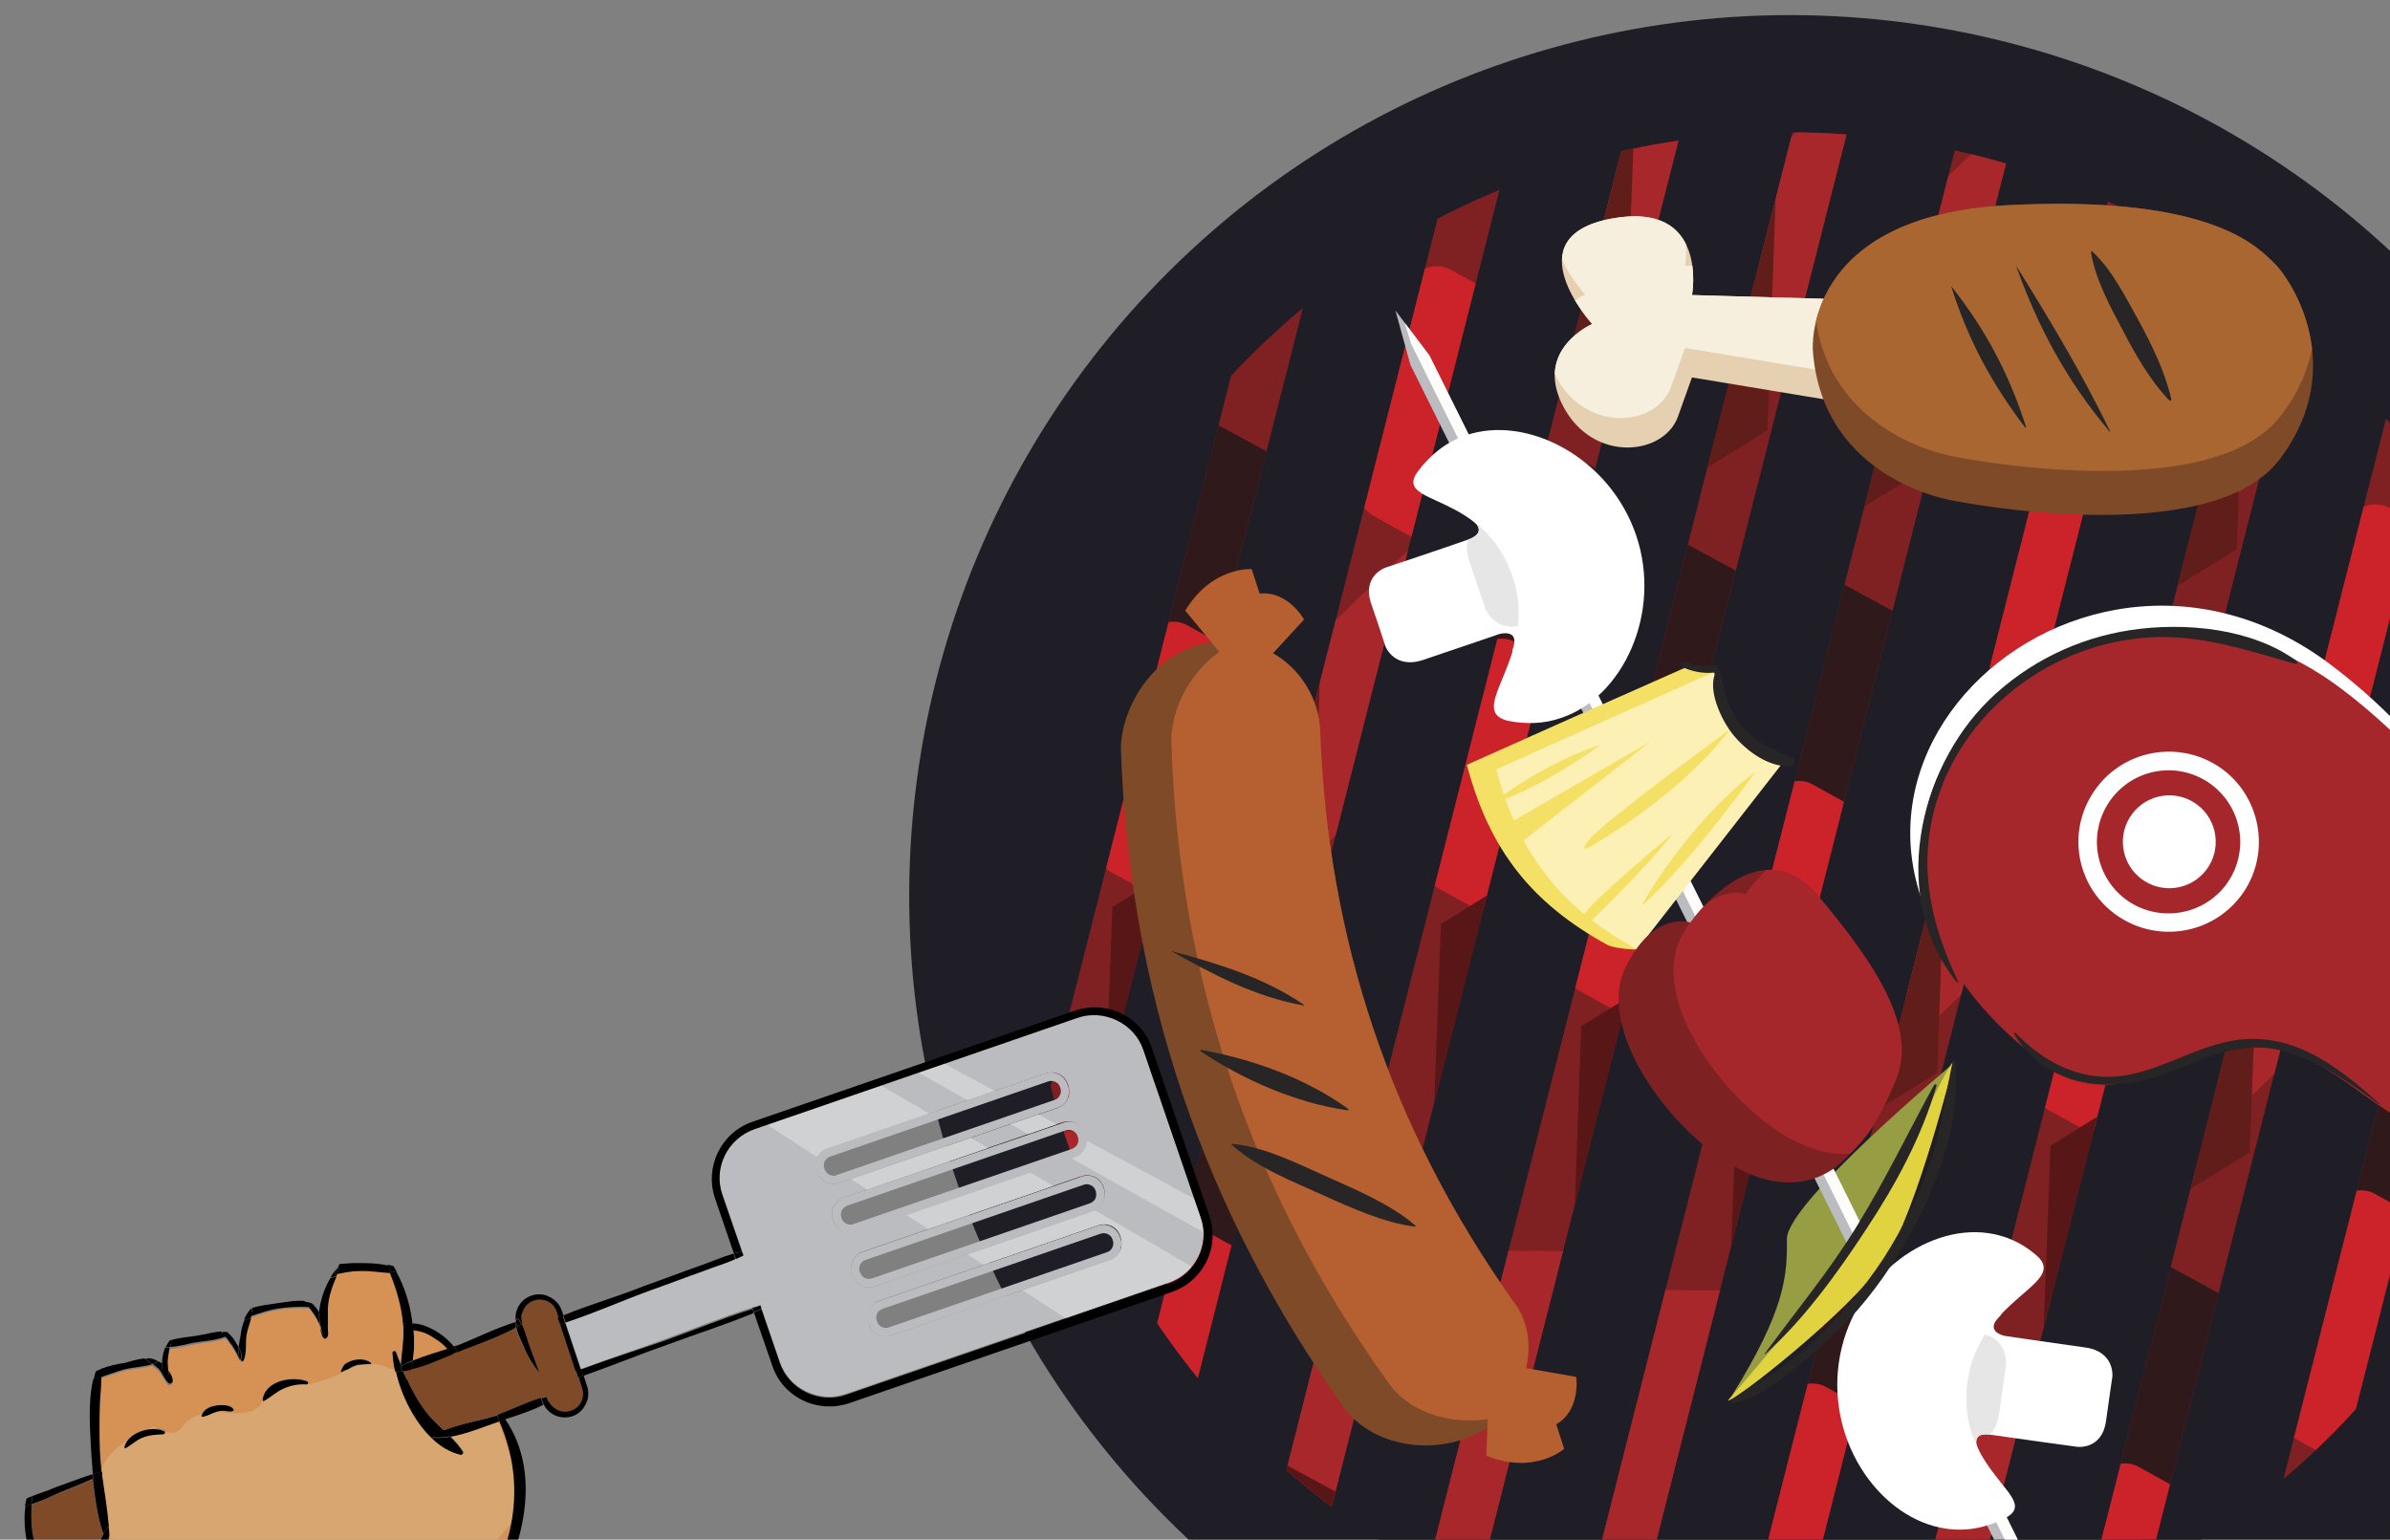 <svg version="1.1" xmlns="http://www.w3.org/2000/svg" xmlns:xlink="http://www.w3.org/1999/xlink" x="0px" y="0px"
	 viewBox="0 0 478.7 308.4" enable-background="new 0 0 478.7 308.4" xml:space="preserve">
<rect x="0" y="0" width="478.7" height="308.4" fill="#808080" stroke="none"/>
<g id="bbq">
	<defs>
		<rect id="BBQSVGID_1_" width="478.7" height="308.4"/>
	</defs>
	<clipPath id="BBQSVGID_2_">
		<use xlink:href="#BBQSVGID_1_"  overflow="visible"/>
	</clipPath>
	<g id="bbq" clip-path="url(#BBQSVGID_2_)">
		<g>
			<g>

					<ellipse transform="matrix(0.246 -0.969 0.969 0.246 96.388 482.906)" fill="#1F1E26" cx="358.7" cy="179.5" rx="176.5" ry="176.5"/>
				<g>
					<defs>

							<ellipse id="BBQDXMLID_35_" transform="matrix(0.246 -0.969 0.969 0.246 96.388 482.906)" cx="358.7" cy="179.5" rx="153" ry="153"/>
					</defs>
					<use xlink:href="#BBQDXMLID_35_"  overflow="visible" fill="#1F1E26"/>
					<clipPath id="BBQDXMLID_2_">
						<use xlink:href="#BBQDXMLID_35_"  overflow="visible"/>
					</clipPath>
					<g clip-path="url(#BBQDXMLID_2_)">
						<defs>
							
								<rect id="BBQDXMLID_59_" x="-240.2" y="119.9" transform="matrix(-0.246 0.969 -0.969 -0.246 336.486 -11.178)" width="825.6" height="10.6"/>
						</defs>
						<use xlink:href="#BBQDXMLID_59_"  overflow="visible" fill="#7F2123"/>
						<clipPath id="BBQDXMLID_3_">
							<use xlink:href="#BBQDXMLID_59_"  overflow="visible"/>
						</clipPath>
						<polygon clip-path="url(#BBQDXMLID_3_)" fill="#A8272B" points="191.7,40.9 188.7,0.7 242,-50.8 245,-10.6 						"/>
						<polygon clip-path="url(#BBQDXMLID_3_)" fill="#30191A" points="156.5,113.4 171.9,64.1 199.9,79.3 184.5,128.6 						"/>
						<path clip-path="url(#BBQDXMLID_3_)" fill="#CC2229" d="M156.8,128.2L156.8,128.2c4.2-13.6,12.4-22.1,18.3-18.9l6.7,3.7
							c5.9,3.2,7.2,16.8,3,30.5l0,0c-4.2,13.6-12.4,22.1-18.3,18.9l-6.7-3.7C153.9,155.5,152.5,141.8,156.8,128.2z"/>
						<path clip-path="url(#BBQDXMLID_3_)" fill="#A8272B" d="M121.4,275.6l10-49.7c1.7-8.4,6.3-15.3,10.4-15.2l17.2,0.1
							c4,0,5.9,6.9,4.2,15.3l-10,49.7c-1.7,8.4-6.3,15.3-10.4,15.2l-17.2-0.1C121.6,290.9,119.7,284,121.4,275.6z"/>
						<polygon clip-path="url(#BBQDXMLID_3_)" fill="#591616" points="152.6,344.5 167.9,295.2 113.8,265.8 98.5,315.1 						"/>
						<polygon clip-path="url(#BBQDXMLID_3_)" fill="#591616" points="224.9,172.4 226.6,124.5 160.1,165.8 158.4,213.8 						"/>
						<polygon clip-path="url(#BBQDXMLID_3_)" fill="#611D19" points="197.4,46.3 199.1,-1.6 132.6,39.7 130.8,87.7 						"/>
					</g>
					<g clip-path="url(#BBQDXMLID_2_)">
						<defs>

								<rect id="BBQDXMLID_58_" x="-221.7" y="178" transform="matrix(-0.246 0.969 -0.969 -0.246 415.939 43.206)" width="825.6" height="10.6"/>
						</defs>
						<use xlink:href="#BBQDXMLID_58_"  overflow="visible" fill="#7F2123"/>
						<clipPath id="BBQDXMLID_4_">
							<use xlink:href="#BBQDXMLID_58_"  overflow="visible"/>
						</clipPath>
						<polygon clip-path="url(#BBQDXMLID_4_)" fill="#A8272B" points="210.3,99 207.3,58.8 260.5,7.2 263.6,47.4 						"/>
						<polygon clip-path="url(#BBQDXMLID_4_)" fill="#30191A" points="175.1,171.5 190.5,122.2 218.5,137.4 203.1,186.7 						"/>
						<path clip-path="url(#BBQDXMLID_4_)" fill="#CC2229" d="M175.3,186.3L175.3,186.3c4.2-13.6,12.4-22.1,18.3-18.9l6.7,3.7
							c5.9,3.2,7.2,16.8,3,30.5l0,0c-4.2,13.6-12.4,22.1-18.3,18.9l-6.7-3.7C172.4,213.5,171.1,199.9,175.3,186.3z"/>
						<path clip-path="url(#BBQDXMLID_4_)" fill="#A8272B" d="M140,333.6l10-49.7c1.7-8.4,6.3-15.3,10.4-15.2l17.2,0.1
							c4,0,5.9,6.9,4.2,15.3l-10,49.7c-1.7,8.4-6.3,15.3-10.4,15.2l-17.2-0.1C140.2,348.9,138.3,342.1,140,333.6z"/>
						<path clip-path="url(#BBQDXMLID_4_)" fill="#CC2229" d="M225.5-5.7L225.5-5.7c4.2-13.6,12.4-22.1,18.3-18.9l6.7,3.7
							c5.9,3.2,7.2,16.8,3,30.5l0,0c-4.2,13.6-12.4,22.1-18.3,18.9l-6.7-3.7C222.6,21.5,221.3,7.9,225.5-5.7z"/>
						<polygon clip-path="url(#BBQDXMLID_4_)" fill="#591616" points="243.4,230.5 245.2,182.5 178.7,223.9 176.9,271.8 						"/>
						<polygon clip-path="url(#BBQDXMLID_4_)" fill="#611D19" points="215.9,104.4 217.7,56.4 151.2,97.8 149.4,145.7 						"/>
					</g>
					<g clip-path="url(#BBQDXMLID_2_)">
						<defs>

								<rect id="BBQDXMLID_57_" x="-177.6" y="135.9" transform="matrix(-0.246 0.969 -0.969 -0.246 430.007 -52.044)" width="825.6" height="10.6"/>
						</defs>
						<use xlink:href="#BBQDXMLID_57_"  overflow="visible" fill="#7F2123"/>
						<clipPath id="BBQDXMLID_5_">
							<use xlink:href="#BBQDXMLID_57_"  overflow="visible"/>
						</clipPath>
						<polygon clip-path="url(#BBQDXMLID_5_)" fill="#A8272B" points="254.4,56.8 251.3,16.6 304.6,-34.9 307.6,5.3 						"/>
						<polygon clip-path="url(#BBQDXMLID_5_)" fill="#30191A" points="219.2,129.3 234.5,80 262.5,95.2 247.2,144.6 						"/>
						<path clip-path="url(#BBQDXMLID_5_)" fill="#CC2229" d="M219.4,144.1L219.4,144.1c4.2-13.6,12.4-22.1,18.3-18.9l6.7,3.7
							c5.9,3.2,7.2,16.8,3,30.5l0,0c-4.2,13.6-12.4,22.1-18.3,18.9l-6.7-3.7C216.5,171.4,215.2,157.8,219.4,144.1z"/>
						<path clip-path="url(#BBQDXMLID_5_)" fill="#A8272B" d="M184.1,291.5l10-49.7c1.7-8.4,6.3-15.3,10.4-15.2l17.2,0.1
							c4,0,5.9,6.9,4.2,15.3l-10,49.7c-1.7,8.4-6.3,15.3-10.4,15.2l-17.2-0.1C184.3,306.8,182.4,299.9,184.1,291.5z"/>
						<polygon clip-path="url(#BBQDXMLID_5_)" fill="#591616" points="215.2,360.4 230.6,311.1 176.5,281.7 161.1,331 						"/>
						<polygon clip-path="url(#BBQDXMLID_5_)" fill="#591616" points="287.5,188.4 289.3,140.4 222.8,181.7 221,229.7 						"/>
						<polygon clip-path="url(#BBQDXMLID_5_)" fill="#611D19" points="260,62.3 261.8,14.3 195.3,55.6 193.5,103.6 						"/>
					</g>
					<g clip-path="url(#BBQDXMLID_2_)">
						<defs>

								<rect id="BBQDXMLID_56_" x="-174.9" y="256.6" transform="matrix(-0.246 0.969 -0.969 -0.246 550.326 95.861)" width="825.6" height="10.6"/>
						</defs>
						<use xlink:href="#BBQDXMLID_56_"  overflow="visible" fill="#7F2123"/>
						<clipPath id="BBQDXMLID_6_">
							<use xlink:href="#BBQDXMLID_56_"  overflow="visible"/>
						</clipPath>
						<polygon clip-path="url(#BBQDXMLID_6_)" fill="#A8272B" points="257,177.5 254,137.3 307.3,85.8 310.3,126 						"/>
						<polygon clip-path="url(#BBQDXMLID_6_)" fill="#30191A" points="221.8,250.1 237.2,200.7 265.2,216 249.9,265.3 						"/>
						<path clip-path="url(#BBQDXMLID_6_)" fill="#CC2229" d="M222.1,264.9L222.1,264.9c4.2-13.6,12.4-22.1,18.3-18.9l6.7,3.7
							c5.9,3.2,7.2,16.8,3,30.5l0,0c-4.2,13.6-12.4,22.1-18.3,18.9l-6.7-3.7C219.2,292.1,217.8,278.5,222.1,264.9z"/>
						<path clip-path="url(#BBQDXMLID_6_)" fill="#CC2229" d="M272.2,72.9L272.2,72.9c4.2-13.6,12.4-22.1,18.3-18.9l6.7,3.7
							c5.9,3.2,7.2,16.8,3,30.5l0,0c-4.2,13.6-12.4,22.1-18.3,18.9l-6.7-3.7C269.3,100.1,268,86.5,272.2,72.9z"/>
						<polygon clip-path="url(#BBQDXMLID_6_)" fill="#591616" points="290.2,309.1 291.9,261.1 225.4,302.4 223.7,350.4 						"/>
						<polygon clip-path="url(#BBQDXMLID_6_)" fill="#611D19" points="262.7,183 264.4,135 197.9,176.3 196.2,224.3 						"/>
					</g>
					<g clip-path="url(#BBQDXMLID_2_)">
						<defs>

								<rect id="BBQDXMLID_54_" x="-111.8" y="139.3" transform="matrix(-0.246 0.969 -0.969 -0.246 515.355 -111.614)" width="825.6" height="10.6"/>
						</defs>
						<use xlink:href="#BBQDXMLID_54_"  overflow="visible" fill="#7F2123"/>
						<clipPath id="BBQDXMLID_7_">
							<use xlink:href="#BBQDXMLID_54_"  overflow="visible"/>
						</clipPath>
						<polygon clip-path="url(#BBQDXMLID_7_)" fill="#A8272B" points="320.2,60.2 317.2,20 370.4,-31.5 373.5,8.7 						"/>
						<polygon clip-path="url(#BBQDXMLID_7_)" fill="#30191A" points="285,132.7 300.4,83.4 328.4,98.6 313,148 						"/>
						<path clip-path="url(#BBQDXMLID_7_)" fill="#CC2229" d="M285.2,147.5L285.2,147.5c4.2-13.6,12.4-22.1,18.3-18.9l6.7,3.7
							c5.9,3.2,7.2,16.8,3,30.5v0c-4.2,13.6-12.4,22.1-18.3,18.9l-6.7-3.7C282.3,174.8,281,161.2,285.2,147.5z"/>
						<path clip-path="url(#BBQDXMLID_7_)" fill="#A8272B" d="M249.9,294.9l10-49.7c1.7-8.4,6.3-15.3,10.4-15.2l17.2,0.1
							c4,0,5.9,6.9,4.2,15.3l-10,49.7c-1.7,8.4-6.3,15.3-10.4,15.2l-17.2-0.1C250.1,310.2,248.2,303.3,249.9,294.9z"/>
						<polygon clip-path="url(#BBQDXMLID_7_)" fill="#591616" points="281,363.8 296.4,314.5 242.3,285.1 227,334.4 						"/>
						<polygon clip-path="url(#BBQDXMLID_7_)" fill="#591616" points="353.3,191.8 355.1,143.8 288.6,185.1 286.8,233.1 						"/>
						<polygon clip-path="url(#BBQDXMLID_7_)" fill="#611D19" points="325.8,65.7 327.6,17.7 261.1,59 259.3,107 						"/>
					</g>
					<g clip-path="url(#BBQDXMLID_2_)">
						<defs>

								<rect id="BBQDXMLID_44_" x="-83.6" y="159.8" transform="matrix(-0.246 0.969 -0.969 -0.246 570.288 -113.343)" width="825.6" height="10.6"/>
						</defs>
						<use xlink:href="#BBQDXMLID_44_"  overflow="visible" fill="#7F2123"/>
						<clipPath id="BBQDXMLID_8_">
							<use xlink:href="#BBQDXMLID_44_"  overflow="visible"/>
						</clipPath>
						<polygon clip-path="url(#BBQDXMLID_8_)" fill="#A8272B" points="348.3,80.7 345.3,40.5 398.6,-11 401.6,29.2 						"/>
						<polygon clip-path="url(#BBQDXMLID_8_)" fill="#30191A" points="313.1,153.2 328.5,103.9 356.5,119.1 341.2,168.5 						"/>
						<path clip-path="url(#BBQDXMLID_8_)" fill="#CC2229" d="M313.4,168L313.4,168c4.2-13.6,12.4-22.1,18.3-18.9l6.7,3.7
							c5.9,3.2,7.2,16.8,3,30.5v0c-4.2,13.6-12.4,22.1-18.3,18.9l-6.7-3.7C310.5,195.3,309.1,181.7,313.4,168z"/>
						<path clip-path="url(#BBQDXMLID_8_)" fill="#A8272B" d="M278.1,315.4l10-49.7c1.7-8.4,6.3-15.3,10.4-15.2l17.2,0.1
							c4,0,5.9,6.9,4.2,15.3l-10,49.7c-1.7,8.4-6.3,15.3-10.4,15.2l-17.2-0.1C278.3,330.7,276.4,323.8,278.1,315.4z"/>
						<path clip-path="url(#BBQDXMLID_8_)" fill="#CC2229" d="M363.5-24L363.5-24c4.2-13.6,12.4-22.1,18.3-18.9l6.7,3.7
							c5.9,3.2,7.2,16.8,3,30.5v0c-4.2,13.6-12.4,22.1-18.3,18.9l-6.7-3.7C360.6,3.3,359.3-10.4,363.5-24z"/>
						<polygon clip-path="url(#BBQDXMLID_8_)" fill="#591616" points="309.2,384.3 324.5,335 270.4,305.6 255.1,354.9 						"/>
						<polygon clip-path="url(#BBQDXMLID_8_)" fill="#591616" points="381.5,212.3 383.2,164.3 316.7,205.6 315,253.6 						"/>
						<polygon clip-path="url(#BBQDXMLID_8_)" fill="#611D19" points="354,86.2 355.7,38.2 289.2,79.5 287.5,127.5 						"/>
					</g>
					<g clip-path="url(#BBQDXMLID_2_)">
						<defs>

								<rect id="BBQDXMLID_42_" x="-52.3" y="167.7" transform="matrix(-0.246 0.969 -0.969 -0.246 617.049 -133.776)" width="825.6" height="10.6"/>
						</defs>
						<use xlink:href="#BBQDXMLID_42_"  overflow="visible" fill="#7F2123"/>
						<clipPath id="BBQDXMLID_9_">
							<use xlink:href="#BBQDXMLID_42_"  overflow="visible"/>
						</clipPath>
						<polygon clip-path="url(#BBQDXMLID_9_)" fill="#A8272B" points="379.7,88.7 376.6,48.5 429.9,-3.1 432.9,37.1 						"/>
						<polygon clip-path="url(#BBQDXMLID_9_)" fill="#30191A" points="344.5,161.2 359.8,111.9 387.8,127.1 372.5,176.4 						"/>
						<path clip-path="url(#BBQDXMLID_9_)" fill="#CC2229" d="M344.7,176L344.7,176c4.2-13.6,12.4-22.1,18.3-18.9l6.7,3.7
							c5.9,3.2,7.2,16.8,3,30.5v0c-4.2,13.6-12.4,22.1-18.3,18.9l-6.7-3.7C341.8,203.2,340.5,189.6,344.7,176z"/>
						<path clip-path="url(#BBQDXMLID_9_)" fill="#A8272B" d="M309.4,323.3l10-49.7c1.7-8.4,6.3-15.3,10.4-15.2l17.2,0.1
							c4,0,5.9,6.9,4.2,15.3l-10,49.7c-1.7,8.4-6.3,15.3-10.4,15.2l-17.2-0.1C309.6,338.6,307.7,331.8,309.4,323.3z"/>
						<path clip-path="url(#BBQDXMLID_9_)" fill="#CC2229" d="M394.9-16L394.9-16c4.2-13.6,12.4-22.1,18.3-18.9l6.7,3.7
							c5.9,3.2,7.2,16.8,3,30.5l0,0c-4.2,13.6-12.4,22.1-18.3,18.9l-6.7-3.7C392,11.2,390.6-2.4,394.9-16z"/>
						<polygon clip-path="url(#BBQDXMLID_9_)" fill="#591616" points="412.8,220.2 414.6,172.2 348.1,213.6 346.3,261.5 						"/>
						<polygon clip-path="url(#BBQDXMLID_9_)" fill="#611D19" points="385.3,94.1 387.1,46.1 320.6,87.5 318.8,135.4 						"/>
					</g>
					<g clip-path="url(#BBQDXMLID_2_)">
						<defs>

								<rect id="BBQDXMLID_41_" x="-49.6" y="288.5" transform="matrix(-0.246 0.969 -0.969 -0.246 737.368 14.129)" width="825.6" height="10.6"/>
						</defs>
						<use xlink:href="#BBQDXMLID_41_"  overflow="visible" fill="#7F2123"/>
						<clipPath id="BBQDXMLID_10_">
							<use xlink:href="#BBQDXMLID_41_"  overflow="visible"/>
						</clipPath>
						<polygon clip-path="url(#BBQDXMLID_10_)" fill="#A8272B" points="382.3,209.4 379.3,169.2 432.6,117.7 435.6,157.9 						"/>
						<polygon clip-path="url(#BBQDXMLID_10_)" fill="#30191A" points="347.1,281.9 362.5,232.6 390.5,247.8 375.1,297.2 						"/>
						<path clip-path="url(#BBQDXMLID_10_)" fill="#CC2229" d="M347.4,296.7L347.4,296.7c4.2-13.6,12.4-22.1,18.3-18.9l6.7,3.7
							c5.9,3.2,7.2,16.8,3,30.5l0,0c-4.2,13.6-12.4,22.1-18.3,18.9l-6.7-3.7C344.5,324,343.1,310.3,347.4,296.7z"/>
						<path clip-path="url(#BBQDXMLID_10_)" fill="#CC2229" d="M397.5,104.7L397.5,104.7c4.2-13.6,12.4-22.1,18.3-18.9l6.7,3.7
							c5.9,3.2,7.2,16.8,3,30.5l0,0c-4.2,13.6-12.4,22.1-18.3,18.9l-6.7-3.7C394.6,132,393.3,118.3,397.5,104.7z"/>
						<polygon clip-path="url(#BBQDXMLID_10_)" fill="#591616" points="415.5,341 417.2,293 350.7,334.3 349,382.3 						"/>
						<polygon clip-path="url(#BBQDXMLID_10_)" fill="#611D19" points="388,214.9 389.7,166.9 323.2,208.2 321.5,256.2 						"/>
					</g>
					<g clip-path="url(#BBQDXMLID_2_)">
						<defs>

								<rect id="BBQDXMLID_40_" x="10.4" y="183.6" transform="matrix(-0.246 0.969 -0.969 -0.246 710.57 -174.642)" width="825.6" height="10.6"/>
						</defs>
						<use xlink:href="#BBQDXMLID_40_"  overflow="visible" fill="#7F2123"/>
						<clipPath id="BBQDXMLID_13_">
							<use xlink:href="#BBQDXMLID_40_"  overflow="visible"/>
						</clipPath>
						<polygon clip-path="url(#BBQDXMLID_13_)" fill="#A8272B" points="442.3,104.6 439.3,64.4 492.6,12.9 495.6,53.1 						"/>
						<polygon clip-path="url(#BBQDXMLID_13_)" fill="#30191A" points="407.1,177.1 422.5,127.8 450.5,143 435.1,192.3 						"/>
						<path clip-path="url(#BBQDXMLID_13_)" fill="#CC2229" d="M407.4,191.9L407.4,191.9c4.2-13.6,12.4-22.1,18.3-18.9l6.7,3.7
							c5.9,3.2,7.2,16.8,3,30.5l0,0c-4.2,13.6-12.4,22.1-18.3,18.9l-6.7-3.7C404.5,219.2,403.1,205.5,407.4,191.9z"/>
						<path clip-path="url(#BBQDXMLID_13_)" fill="#A8272B" d="M372,339.3l10-49.7c1.7-8.4,6.3-15.3,10.4-15.2l17.2,0.1
							c4,0,5.9,6.9,4.2,15.3l-10,49.7c-1.7,8.4-6.3,15.3-10.4,15.2l-17.2-0.1C372.2,354.6,370.3,347.7,372,339.3z"/>
						<path clip-path="url(#BBQDXMLID_13_)" fill="#CC2229" d="M457.5-0.1L457.5-0.1c4.2-13.6,12.4-22.1,18.3-18.9l6.7,3.7
							c5.9,3.2,7.2,16.8,3,30.5v0c-4.2,13.6-12.4,22.1-18.3,18.9l-6.7-3.7C454.6,27.2,453.3,13.5,457.5-0.1z"/>
						<polygon clip-path="url(#BBQDXMLID_13_)" fill="#591616" points="475.5,236.2 477.2,188.2 410.7,229.5 408.9,277.5 						"/>
						<polygon clip-path="url(#BBQDXMLID_13_)" fill="#611D19" points="448,110 449.7,62.1 383.2,103.4 381.4,151.4 						"/>
					</g>
					<g clip-path="url(#BBQDXMLID_2_)">
						<defs>

								<rect id="BBQDXMLID_39_" x="13" y="304.4" transform="matrix(-0.246 0.969 -0.969 -0.246 830.889 -26.737)" width="825.6" height="10.6"/>
						</defs>
						<use xlink:href="#BBQDXMLID_39_"  overflow="visible" fill="#7F2123"/>
						<clipPath id="BBQDXMLID_14_">
							<use xlink:href="#BBQDXMLID_39_"  overflow="visible"/>
						</clipPath>
						<polygon clip-path="url(#BBQDXMLID_14_)" fill="#A8272B" points="445,225.3 441.9,185.1 495.2,133.6 498.2,173.8 						"/>
						<polygon clip-path="url(#BBQDXMLID_14_)" fill="#30191A" points="409.8,297.9 425.1,248.5 453.1,263.8 437.8,313.1 						"/>
						<path clip-path="url(#BBQDXMLID_14_)" fill="#CC2229" d="M410,312.7L410,312.7c4.2-13.6,12.4-22.1,18.3-18.9l6.7,3.7
							c5.9,3.2,7.2,16.8,3,30.5v0c-4.2,13.6-12.4,22.1-18.3,18.9l-6.7-3.7C407.1,339.9,405.8,326.3,410,312.7z"/>
						<path clip-path="url(#BBQDXMLID_14_)" fill="#CC2229" d="M460.2,120.6L460.2,120.6c4.2-13.6,12.4-22.1,18.3-18.9l6.7,3.7
							c5.9,3.2,7.2,16.8,3,30.5v0c-4.2,13.6-12.4,22.1-18.3,18.9l-6.7-3.7C457.3,147.9,455.9,134.3,460.2,120.6z"/>
						<polygon clip-path="url(#BBQDXMLID_14_)" fill="#611D19" points="450.6,230.8 452.4,182.8 385.9,224.1 384.1,272.1 						"/>
					</g>
					<g clip-path="url(#BBQDXMLID_2_)">
						<defs>

								<rect id="BBQDXMLID_38_" x="60.3" y="249.7" transform="matrix(-0.246 0.969 -0.969 -0.246 836.783 -140.691)" width="825.6" height="10.6"/>
						</defs>
						<use xlink:href="#BBQDXMLID_38_"  overflow="visible" fill="#7F2123"/>
						<clipPath id="BBQDXMLID_15_">
							<use xlink:href="#BBQDXMLID_38_"  overflow="visible"/>
						</clipPath>
						<polygon clip-path="url(#BBQDXMLID_15_)" fill="#30191A" points="457,243.2 472.4,193.8 500.4,209.1 485,258.4 						"/>
						<path clip-path="url(#BBQDXMLID_15_)" fill="#CC2229" d="M457.3,258L457.3,258c4.2-13.6,12.4-22.1,18.3-18.9l6.7,3.7
							c5.9,3.2,7.2,16.8,3,30.5v0c-4.2,13.6-12.4,22.1-18.3,18.9l-6.7-3.7C454.4,285.2,453,271.6,457.3,258z"/>
						<polygon clip-path="url(#BBQDXMLID_15_)" fill="#591616" points="525.4,302.2 527.1,254.2 460.6,295.5 458.9,343.5 						"/>
						<polygon clip-path="url(#BBQDXMLID_15_)" fill="#611D19" points="497.9,176.1 499.6,128.1 433.1,169.4 431.4,217.4 						"/>
					</g>
					<g clip-path="url(#BBQDXMLID_2_)">
						<defs>

								<rect id="BBQDXMLID_37_" x="75.7" y="320.3" transform="matrix(-0.246 0.969 -0.969 -0.246 924.41 -67.603)" width="825.6" height="10.6"/>
						</defs>
						<use xlink:href="#BBQDXMLID_37_"  overflow="visible" fill="#7F2123"/>
						<clipPath id="BBQDXMLID_16_">
							<use xlink:href="#BBQDXMLID_37_"  overflow="visible"/>
						</clipPath>
						<polygon clip-path="url(#BBQDXMLID_16_)" fill="#30191A" points="472.4,313.8 487.8,264.4 515.8,279.7 500.4,329 						"/>
						<polygon clip-path="url(#BBQDXMLID_16_)" fill="#611D19" points="513.3,246.7 515,198.7 448.5,240 446.7,288 						"/>
					</g>
					<g clip-path="url(#BBQDXMLID_2_)">
						<defs>

								<rect id="BBQDXMLID_36_" x="122.9" y="265.6" transform="matrix(-0.246 0.969 -0.969 -0.246 930.304 -181.557)" width="825.6" height="10.6"/>
						</defs>
						<use xlink:href="#BBQDXMLID_36_"  overflow="visible" fill="#7F2123"/>
						<clipPath id="BBQDXMLID_17_">
							<use xlink:href="#BBQDXMLID_36_"  overflow="visible"/>
						</clipPath>
					</g>
				</g>
			</g>
			<g>
				<g>
					<defs>
						<path id="BBQDXMLID_34_" d="M373.9,60.1l-35-1c0,0,3.5-19-16.2-15.3c-19.7,3.7-3.8,21.1-3.8,21.1s-11.8,5.1-5.8,16.5
							c6,11.4,20.2,9.9,23,2s2.8-7.8,2.8-7.8l38.6,6.4L373.9,60.1z"/>
					</defs>
					<use xlink:href="#BBQDXMLID_34_"  overflow="visible" fill="#E5D0B1"/>
					<clipPath id="BBQDXMLID_18_">
						<use xlink:href="#BBQDXMLID_34_"  overflow="visible"/>
					</clipPath>
					<path clip-path="url(#BBQDXMLID_18_)" fill="#F7EFDD" d="M372.5,54.2l-35-1c0,0,3.5-19-16.2-15.3c-19.7,3.7-3.8,21.1-3.8,21.1
						s-11.8,5.1-5.8,16.5s20.2,9.9,23,2s2.8-7.8,2.8-7.8l38.6,6.4L372.5,54.2z"/>
				</g>
				<g>
					<defs>
						<path id="BBQDXMLID_33_" d="M363.1,70.2c0,0-2.2-27,39.1-29.1s50.2,8.7,53.3,11.6s15.2,20.7,1.1,39.3s-65.3,8.3-65.3,8.3
							S365,96.4,363.1,70.2z"/>
					</defs>
					<use xlink:href="#BBQDXMLID_33_"  overflow="visible" fill="#7E4A28"/>
					<clipPath id="BBQDXMLID_19_">
						<use xlink:href="#BBQDXMLID_33_"  overflow="visible"/>
					</clipPath>
					<path clip-path="url(#BBQDXMLID_19_)" fill="#AA6631" d="M363.4,61.4c0,0-2.2-27,39.1-29.1s50.2,8.7,53.3,11.6s15.2,20.7,1.1,39.3
						s-65.3,8.3-65.3,8.3S365.3,87.5,363.4,61.4z"/>
				</g>
			</g>
			<g>
				<g>
					<defs>
						<path id="BBQDXMLID_32_" d="M224.5,149.7c1.6,48.4,16.3,92.2,44.3,131.7c5.6,8.5,19.4,10.9,29.2,4.5l0,0
							c8.2-6.5,10.9-18.1,4.9-25.5c-24.4-34.6-37-72.2-38.5-114.4c-0.5-8.9-8.1-18-19.3-17.4l0,0
							C232.7,128.4,224.8,140.3,224.5,149.7z"/>
					</defs>
					<use xlink:href="#BBQDXMLID_32_"  overflow="visible" fill="#7E4A28"/>
					<clipPath id="BBQDXMLID_20_">
						<use xlink:href="#BBQDXMLID_32_"  overflow="visible"/>
					</clipPath>
					<g clip-path="url(#BBQDXMLID_20_)">
						<path fill="#B65F30" d="M234.6,147.9c1.3,47.4,15.6,90.2,43.3,128.8c5.5,8.3,19.2,10.5,29.1,4.2l0,0c8.3-6.5,11-17.8,5-25
							c-24.1-33.8-36.4-70.5-37.6-111.9c-0.4-8.7-8-17.6-19.1-16.9l0,0C242.9,127,234.9,138.7,234.6,147.9z"/>
					</g>
				</g>
				<g>
					<path fill="#B65F30" d="M305.4,274l10.3,1.8c0,0,1,6.6-4,9.5l1.6,4.9c0,0-5.9,5.3-15.6,1.4l0.6-15.2L305.4,274z"/>
				</g>
				<g>
					<path fill="#B65F30" d="M254.1,131.8l7.1-7.7c0,0-3.2-5.8-8.9-5.2l-1.6-4.9c0,0-7.9-0.6-13.3,8.3l9.7,11.8L254.1,131.8z"/>
				</g>
			</g>
			<g>
				<path fill="#FFFFFF" d="M409.2,209.6c13.8,9.7,29.4-7.7,43-5c19.7,3.9,35.9,24.2,45.3,11.7c15.9-21.1,2.2-58.3-30.6-83.1
					C414,93.2,343.4,163.3,409.2,209.6z"/>
				<path fill="#A6272B" d="M411.3,214.4c13.8,9.7,29.4-7.7,43-5c19.7,3.9,28.2,26.8,45.3,11.7c19.8-17.5,2.2-58.3-30.6-83.1
					C416.1,98,345.5,168.1,411.3,214.4z"/>
				<g>
					<path fill="#FFFFFF" d="M423.5,183c8,6,19.3,4.4,25.3-3.5s4.4-19.3-3.5-25.3c-8-6-19.3-4.4-25.3,3.5
						C413.9,165.7,415.5,177,423.5,183z M425.7,180.1c-6.3-4.8-7.6-13.7-2.8-20.1c4.8-6.3,13.7-7.6,20.1-2.8
						c6.3,4.8,7.6,13.7,2.8,20.1C441,183.6,432,184.8,425.7,180.1z"/>

						<ellipse transform="matrix(0.603 -0.798 0.798 0.603 38.009 413.601)" fill="#FFFFFF" cx="434.4" cy="168.6" rx="9.3" ry="9.3"/>
				</g>
			</g>
			<g>
				<path fill="#969D43" d="M391.5,212.8c0,0-33.7,28.1-33.6,35.4c0.1,7.2-0.3,14.2-11.1,31.5l27.4-27.1l14.6-31.8L391.5,212.8z"/>
				<g>
					<defs>
						<polygon id="BBQDXMLID_31_" points="406.6,322.9 410.4,321 286.3,71.2 279.5,62.2 282.5,73.1 						"/>
					</defs>
					<use xlink:href="#BBQDXMLID_31_"  overflow="visible" fill="#BBBCBF"/>
					<clipPath id="BBQDXMLID_23_">
						<use xlink:href="#BBQDXMLID_31_"  overflow="visible"/>
					</clipPath>
					<polygon clip-path="url(#BBQDXMLID_23_)" fill="#FEFDFC" points="410.4,326.2 414.2,324.3 286.3,66.9 279.3,57.6 282.6,68.8
						"/>
				</g>
				<g>
					<g>
						<path fill="#F3E064" d="M293.8,153.2c4.5,17,12.9,27.7,28.2,36.1c2.2,0.9,5.9,0.9,5.9,0.9c5.2-11.4,1.4-31.5,9.6-42.1
							c3.6-3.5,6.9-10.6,5.8-13.4c0,0-3-1.1-5.9-0.9C322.9,140.2,308.3,146.7,293.8,153.2z"/>
					</g>
					<g>
						<path fill="#FCF0B4" d="M299.7,154.1c4.5,17,12.9,27.7,28.2,36.1c9.8-12.6,19.6-25.1,29.4-37.7c-7.5-3.4-12.5-9.8-14-17.9
							C328.7,141.1,314.2,147.6,299.7,154.1z"/>
					</g>
					<path fill="#F3E064" d="M351.6,154.6c0,0-12.4,17.5-22.7,26.8C328.8,180.9,338.8,164.1,351.6,154.6z"/>
					<path fill="#F3E064" d="M318.2,185c0,0,12.7-12.4,16.8-18c0,0-16,13.2-18,16.5C315,186.9,318.2,185,318.2,185z"/>
					<path fill="#F3E064" d="M319.8,168.8c0,0,16.9-9.7,26.7-22.7c0,0-25.2,18.4-28.1,22C315.4,171.8,319.8,168.8,319.8,168.8z"/>
					<polygon fill="#F3E064" points="303.8,169.4 330.5,148.6 301.4,165.4 					"/>
					<path fill="#F3E064" d="M320.6,149.2c0,0-12.4,9.1-21.8,11.7C298.9,160.9,308.9,152.9,320.6,149.2z"/>
				</g>
				<g>
					<g>
						<path fill="#E1D23F" d="M346.1,280.5c0.6,0.8,24.5-17.8,31.4-28.1c6.5-9.7,13.9-39.8,13.9-39.8c-1.1-0.3-12.6,25.5-19.6,36
							C364.6,259.4,346.1,280.5,346.1,280.5z"/>
					</g>
				</g>
				<g>
					<defs>
						<path id="BBQDXMLID_30_" d="M338.6,184.8c0,0,13.5-19.7,25.6-5.3s19.8,26.7,15.5,36.9s-6.6,12.1-10.2,15.8c-3.6,3.7-12,8.3-24.5,0
							s-25.1-27-19.4-38.5C331.3,182.2,338.6,184.8,338.6,184.8z"/>
					</defs>
					<use xlink:href="#BBQDXMLID_30_"  overflow="visible" fill="#7D2123"/>
					<clipPath id="BBQDXMLID_24_">
						<use xlink:href="#BBQDXMLID_30_"  overflow="visible"/>
					</clipPath>
					<path clip-path="url(#BBQDXMLID_24_)" fill="#A6272B" d="M349.6,179.1c0,0,13.5-19.7,25.6-5.3s19.8,26.7,15.5,36.9
						c-4.3,10.2-6.6,12.1-10.2,15.8s-12,8.3-24.5,0c-12.5-8.3-25.1-27-19.4-38.5C342.3,176.5,349.6,179.1,349.6,179.1z"/>
				</g>
				<g>
					<g>
						<g>
							<defs>
								<path id="BBQDXMLID_29_" d="M298.3,98.7l-3.6,5.4c0,0,3.8,2.4-0.7,4s-16.5,5.6-16.5,5.6s-4.7,1.6-2.9,7.1
									c1.9,5.5,2.9,8.7,2.9,8.7s1.8,4.6,7.5,2.7s15.3-5.2,15.3-5.2s4.2-1.2,2.7,3c-1.5,4.2,15.5-6.9,15.5-6.9l-6.4-24.5
									L298.3,98.7z"/>
							</defs>
							<use xlink:href="#BBQDXMLID_29_"  overflow="visible" fill="#FFFFFF"/>
							<clipPath id="BBQDXMLID_25_">
								<use xlink:href="#BBQDXMLID_29_"  overflow="visible"/>
							</clipPath>
							<path clip-path="url(#BBQDXMLID_25_)" fill="#E6E6E7" d="M317.6,89.2l-3.5,5.7c0,0,3.9,2.7-0.6,4.3s-16.5,5.6-16.5,5.6
								s-4.7,1.6-2.7,7.6c2,6,3.2,9.5,3.2,9.5s2,5.1,7.6,3.2c5.7-1.9,15.3-5.2,15.3-5.2s4.2-1.2,2.8,3.3s15.5-7,15.5-7l-7.1-26.6
								L317.6,89.2z"/>
						</g>
					</g>
					<path fill="#FFFFFF" d="M312.7,143.8c12.3-4.1,20.3-21,15-36.6c-5.3-15.6-21.9-24.2-34.1-20c-3.9,1.3-7.1,3.9-9.6,7.2
						c-5.2,7.1,13.1,3.6,19,21.2c1.8,5.5,1.3,10.3,0.1,14.4c-2.3,7.9-6.9,13-1,14.4C305.7,145.1,309.3,145,312.7,143.8z"/>
				</g>
				<g>
					<g>
						<g>
							<defs>
								<path id="BBQDXMLID_28_" d="M390.8,293.8l5.6-3.2c0,0-2.3-3.9,2.4-3.2c4.7,0.7,17.2,2.4,17.2,2.4s4.9,0.7,5.8-5
									c0.8-5.8,1.3-9.1,1.3-9.1s0.5-5-5.5-5.8c-5.9-0.8-16-2.3-16-2.3s-4.3-0.8-1.1-3.9s-16.9-0.8-16.9-0.8l-5.3,24.7L390.8,293.8
									z"/>
							</defs>
							<use xlink:href="#BBQDXMLID_28_"  overflow="visible" fill="#FFFFFF"/>
							<clipPath id="BBQDXMLID_26_">
								<use xlink:href="#BBQDXMLID_28_"  overflow="visible"/>
							</clipPath>
							<path clip-path="url(#BBQDXMLID_26_)" fill="#E6E6E7" d="M369.3,293.5l5.7-3.5c0,0-2.3-4.2,2.4-3.6c4.7,0.7,17.2,2.4,17.2,2.4
								s4.9,0.7,5.8-5.6c0.9-6.3,1.4-9.9,1.4-9.9s0.5-5.4-5.4-6.3c-5.9-0.8-16-2.3-16-2.3s-4.3-0.8-1.1-4.2c3.2-3.4-17-0.7-17-0.7
								l-5.6,27L369.3,293.5z"/>
						</g>
					</g>
					<path fill="#FFFFFF" d="M398.2,247c-12.8-1.8-27.6,9.6-29.9,26s8.7,31.4,21.5,33.2c4.1,0.6,8.1-0.2,11.8-2.1
						c7.8-4-10.1-9.1-7.5-27.5c0.8-5.7,3.5-9.8,6.3-12.9c5.6-6.1,12-8.5,7.3-12.4C405,249,401.8,247.5,398.2,247z"/>
				</g>
			</g>
		</g>
		<g>
			<g>
				<path fill="#272525" d="M460,132.4c-9-6.6-22.5-7.8-33.2-6.2c-10.7,1.6-20.7,6.5-28.4,14c-14.4,14.1-20,40-6.4,56.6
					c0.1,0.1,0.3,0,0.2-0.2c-4.7-9.9-7.5-20.1-5.5-31.1c1.7-9.7,6.8-18.5,14-25.1c7.3-6.7,16.6-11.1,26.5-12.4
					c11.7-1.6,21.6,1.9,32.6,5C460.1,133.1,460.2,132.6,460,132.4L460,132.4z"/>
			</g>
		</g>
		<g>
			<g>
				<path fill="#272525" d="M403.4,207.1c6.5,10.8,19.4,12.1,30.2,8c7.2-2.7,14.3-6.5,22.3-4.9c7.5,1.5,14.5,6.5,20.6,11
					c0.1,0,0.1-0.1,0.1-0.1c-9-8.1-18.7-15.5-31.5-12.2c-7.1,1.8-13.5,5.9-20.8,6.7c-8.1,0.8-15.1-3-20.6-8.7
					C403.6,206.8,403.3,207,403.4,207.1L403.4,207.1z"/>
			</g>
		</g>
		<g>
			<g>
				<path fill="#272525" d="M418.8,50.5c0.9,5.5,3.8,10.8,6.4,15.7c2.5,4.8,5.5,10.1,9.3,14c0.2,0.2,0.4,0,0.4-0.2
					c-1.2-5.4-3.9-10.9-6.5-15.7c-2.7-4.8-5.3-10.2-9.4-14C418.9,50.4,418.8,50.4,418.8,50.5L418.8,50.5z"/>
			</g>
		</g>
		<g>
			<g>
				<path fill="#272525" d="M403.8,53.2c4.4,12.4,10.2,23.1,18.7,33.2c0.1,0.1,0.2,0,0.1-0.1C417,74.8,410.6,64.1,403.8,53.2
					C403.9,53.1,403.8,53.2,403.8,53.2L403.8,53.2z"/>
			</g>
		</g>
		<g>
			<g>
				<path fill="#272525" d="M390.8,57.3c3.3,10.6,8.1,19.5,14.8,28.3c0.1,0.1,0.2,0,0.2-0.1C402.4,74.9,397.7,66,390.8,57.3
					C390.9,57.2,390.8,57.2,390.8,57.3L390.8,57.3z"/>
			</g>
		</g>
		<g>
			<g>
				<path fill="#272525" d="M234.6,190.5c8.3,4.7,16.9,9.2,26.5,10.9c0.1,0,0.1-0.1,0.1-0.1C253.2,195.8,243.9,193,234.6,190.5
					C234.6,190.4,234.6,190.5,234.6,190.5L234.6,190.5z"/>
			</g>
		</g>
		<g>
			<g>
				<path fill="#272525" d="M240.5,210.6c8.5,5.7,19.3,10.4,29.4,11.8c0.2,0,0.3-0.2,0.1-0.3c-8.4-6.1-19.3-10-29.4-11.8
					C240.4,210.3,240.3,210.5,240.5,210.6L240.5,210.6z"/>
			</g>
		</g>
		<g>
			<g>
				<path fill="#272525" d="M246.7,229.3c5.1,4.6,12.1,7.3,18.3,10.1c5.5,2.5,12.4,5.6,18.4,6.3c0.1,0,0.2-0.2,0.1-0.2
					c-4.9-4.3-12.4-7.4-18.4-10.1c-5.8-2.6-12-5.7-18.4-6.3C246.7,229.2,246.6,229.3,246.7,229.3L246.7,229.3z"/>
			</g>
		</g>
		<g>
			<g>
				<path fill="#272525" d="M339.1,132.6C339.1,132.6,339.1,132.5,339.1,132.6C339,132.5,339,132.6,339.1,132.6L339.1,132.6z"/>
			</g>
		</g>
		<g>
			<g>
				<path fill="#272525" d="M338.5,132.8c-0.5,0-1-0.1-1.5-0.1c-0.4,0-0.5,0.6-0.2,0.8c1.8,1,4.5,1.5,6.6,1.2c0.9-0.1,0.9-1.4,0-1.4
					c-1,0-2,0.1-3,0c-1.1-0.1-2.2-0.4-3.3-0.6c0,0.3,0,0.5,0,0.8c0.5-0.2,1-0.4,1.4-0.5C338.6,132.9,338.6,132.8,338.5,132.8
					L338.5,132.8z"/>
			</g>
		</g>
		<g>
			<g>
				<path fill="#272525" d="M344.1,133.9c-2.5,3.3,0.3,9.4,2.3,12.3c2.6,3.7,7.5,7.5,12.2,7.3c0.8,0,1.2-1.2,0.4-1.6
					c-4.2-2.1-8.1-3.3-10.9-7.4c-1.2-1.7-2-3.6-2.5-5.6C345,137.2,345.1,135.4,344.1,133.9C344.1,133.9,344.1,133.8,344.1,133.9
					L344.1,133.9z"/>
			</g>
		</g>
		<g>
			<g>
				<path fill="#272525" d="M391.2,212.2c-1.5,6.7-2.2,13.5-4.4,20.1c-2.3,6.9-5.6,13.6-9.5,19.7c-4,6.1-8.8,11.7-14.1,16.7
					c-2.8,2.6-5.9,5-9.1,7.1c-2.5,1.6-5.3,2.9-7.4,4.9c-0.2,0.2,0,0.4,0.2,0.4c6.4-1.2,12.7-7,17.6-11.2
					c5.5-4.7,10.2-10.2,14.2-16.3c7.6-11.4,14.4-27.3,12.9-41.3C391.4,212.1,391.2,212,391.2,212.2L391.2,212.2z"/>
			</g>
		</g>
		<g>
			<g>
				<path fill="#272525" d="M387.4,217.3c-5.1,9.3-9.7,18.9-15.3,28c-5.6,9.2-12.3,17.2-18.6,25.8c-0.1,0.1,0.1,0.2,0.1,0.1
					c7.8-7,14.5-16.3,20.2-25c5.9-8.9,11.1-18.5,14.1-28.8C388,217.3,387.5,217.1,387.4,217.3L387.4,217.3z"/>
			</g>
		</g>
		<g id="BBQDXMLID_21_">
			<g id="BBQDXMLID_22_">
				<g>
					<defs>
						<path id="BBQDXMLID_79_" d="M-8.4,451.6c8.8-0.4,17.7-0.3,26.5-0.1c8,0.1,16,0.3,24,0.8c2.6-17.7,6.6-35.5,10.7-52.9
							c4.3-18.7,9-37.4,14.8-55.8c0.2-0.7,0.4-1.3,0.7-2c0.3-0.1,0.6-0.2,0.9-0.3c3.6-1,7-2.3,10.4-4.5c5.8-3.6,10.8-8.6,14.9-14.1
							c8.6-11.5,11.4-25.1,5.7-38.1c-3,1.1-6.5,2.6-9.9,3.1c0.9,0.9,1.8,1.9,2.5,3c0.2,0.3-0.1,0.7-0.5,0.6c-2.1-0.4-4-1.6-5.7-3.3
							c-3.6-3.4-6.2-8.8-7.3-13.4c-0.1,0-0.1-0.1-0.1-0.2c-0.3-1.2-0.5-2.4-0.5-3.5c0-0.4,0.6-0.5,0.7-0.1c0.3,0.9,0.7,1.8,1,2.6
							c0.1-2.4,0.5-4.7,0.5-7.1c0-0.4,0-0.9-0.1-1.3c0,0,0-0.1,0-0.1c-0.4-3.4-1.3-6.7-2.5-9.9c-2.1-0.2-4.2-0.5-6.4-0.4
							c-1.4,0-2.9,0.3-4.4,0.6c0,0.1-0.1,0.2-0.1,0.4c-0.6,1.6-1.3,3.2-1.6,5c-0.3,1.9,0.1,3.9-0.2,5.8c0.2,0.7,0.1,1.3-0.2,1.7
							c-0.1,0.1-0.3,0.1-0.4,0.1c-0.6-0.4-0.5-0.9-0.7-1.5c0-0.2-0.1-0.4-0.1-0.5c0,0,0-0.1,0-0.1c-0.2-0.6-0.4-1.2-0.7-1.7
							c-0.4-0.8-0.9-1.5-1.4-2.1c0,0-0.1-0.1-0.1-0.1c0,0,0,0-0.1-0.1c-2.1-0.1-4.2-0.1-6.2,0.3c-1.9,0.3-3.6,0.9-5.4,1.5
							c0,0.1-0.1,0.3-0.1,0.4c-0.3,1.1-0.7,2.1-0.9,3.2c-0.3,1.7,0.1,3.7-0.6,5.2c-0.1,0.2-0.4,0.2-0.5,0c0-0.1-0.1-0.2-0.1-0.2
							c-0.1,0-0.1,0-0.1,0.1c-0.4-0.8-0.7-1.5-1.2-2.2c-0.2-0.3-0.4-0.7-0.7-1c-0.1-0.1-0.1-0.2-0.2-0.3c-0.2-0.4-0.5-0.7-0.8-1
							c-1.8,0.7-4.2,0.8-6.1,1.2c-1.6,0.3-3.3,0.8-5,0.9c-0.2,0.8-0.4,1.7-0.4,2.5c-0.1,0.7,0.1,1.6,0.1,2.3c0.5,0.7,0.8,1.4,0.8,2
							c0,0.4-0.6,0.7-0.9,0.4c-0.7-0.8-1.1-1.9-1.8-2.7c-0.4-0.4-0.9-0.8-1.4-1.1c-1.8,0.5-3.9,0.6-5.5,1c-1.5,0.4-3.1,1-4.6,1.5
							c0,1.7-0.2,3.5-0.3,5.2c-0.1,3.2-0.1,6.4,0,9.6c0.1,1.5,0.2,3,0.4,4.6c0.4,3.5,1.1,7.1,1.4,10.6c0.1,0.6,0.1,1.2,0.1,1.7
							c-0.1,0.5-0.3,1.1-0.4,1.6c-0.4,1.4-1,2.8-1.3,4.2c-0.7,3.3-1.1,6.6-1.1,9.9c0,3.3,0.4,6.7,1.1,10c0.3,1.1,0.7,2.2,1,3.3
							c0.2,0.6,0.4,1.3,0.6,1.9c0.3,0.9,0.4,1.8,0.5,2.8c0,0.2-0.3,0.3-0.4,0.2c-0.2-0.3-0.5-0.5-0.7-0.8c-2.7,8.6-6,17.1-8.6,25.6
							C9.2,377,6,387.8,3.1,398.8c-2.8,10.7-5.4,21.4-7.7,32.2C-6.1,437.8-7.1,444.7-8.4,451.6z M25.2,290c-0.1,0.1-0.3,0-0.2-0.2
							c0.6-2.9,5.5-4.4,8-3.3c0.3,0.1,0.1,0.6-0.1,0.6c-1.5,0.1-2.8,0.1-4.2,0.7C27.3,288.4,26.4,289.4,25.2,290z M40.6,283.8
							c-0.2,0.1-0.4-0.1-0.3-0.3c0.4-0.7,0.6-1.1,1.3-1.5c0.6-0.3,1.2-0.4,1.8-0.5c0.9-0.1,2.8-0.2,3.2,0.9c0,0.1,0,0.2-0.1,0.2
							c-0.3,0.2-0.6,0.1-1,0.1c-0.7-0.1-1.3-0.1-2,0c-0.5,0.1-1,0.3-1.4,0.5C41.7,283.4,41.2,283.5,40.6,283.8z M52.9,280.6
							c-0.2,0.1-0.3,0-0.3-0.2c0.5-3.9,5.8-4.9,8.8-3.8c0.3,0.1,0.3,0.7-0.1,0.6c-1.6-0.1-3.2,0.3-4.7,0.9
							C55.3,278.9,54.2,279.9,52.9,280.6z M68.6,274.8c-0.2,0.1-0.3-0.1-0.2-0.2c0.3-0.6,0.4-1.1,1-1.4c0.5-0.3,1.2-0.6,1.8-0.7
							c1.1-0.2,2.3-0.2,3.2,0.6c0.1,0.1,0,0.2-0.1,0.2c-1,0.1-2,0-3,0.3c-0.5,0.2-0.9,0.4-1.4,0.7C69.5,274.4,69,274.6,68.6,274.8z
							 M79.9,265.6C79.9,265.6,79.9,265.6,79.9,265.6C79.8,265.6,79.9,265.6,79.9,265.6C79.9,265.6,79.9,265.6,79.9,265.6z"/>
					</defs>
					<use xlink:href="#BBQDXMLID_79_"  overflow="visible" fill="#D69154"/>
					<clipPath id="BBQDXMLID_27_">
						<use xlink:href="#BBQDXMLID_79_"  overflow="visible"/>
					</clipPath>
					<path clip-path="url(#BBQDXMLID_27_)" fill="#D7A671" d="M79.1,274.5c0,0-5-2.8-9.2-0.3s-8.6,3.2-8.6,3.2s-8.2-0.7-8.8,3.1
						c-0.6,3.8-8.9,2.3-8.9,2.3s-5-0.1-7,2.9s-5.7,0-5.7,0s-10.5,4.1-10.6,9.5c-0.1,5.5,3.2,19.1,3.2,19.1l73.7-3l7-8.3v-5.3
						l-4.3-12.9l-13.4,3.2l-5-10L79.1,274.5z"/>
				</g>
				<path d="M20.2,338.9c0.3-0.8,0.7-1.6,1.1-2.4c-0.4-1.1-0.8-2.2-1-3.3c-0.8-3.3-1.1-6.6-1.1-10c0-3.4,0.4-6.7,1.1-9.9
					c0.3-1.4,0.8-2.8,1.3-4.2c-0.3-0.6-0.5-1.2-0.8-1.9c-1,1.6-1.7,3.6-2.1,5.6c0,0,0.1,0,0.1-0.1c0.6-0.3,1.1,0.6,0.5,0.9
					c-0.3,0.2-0.6,0.3-0.9,0.5c-0.6,3.2-0.7,6.6-0.7,9.2C17.6,327.7,17.9,334.4,20.2,338.9z"/>
				<path d="M69.1,341.3c-0.2,0.7-0.4,1.5-0.6,2.2c11.5-1.3,22.3-12.3,28.4-20.8c7.5-10.6,12.2-26.9,4.3-38.4
					c-0.3,0.1-0.6,0.2-0.9,0.3c-0.1,0-0.2,0.1-0.3,0.1c5.7,13,3,26.6-5.7,38.1c-4.1,5.5-9.1,10.5-14.9,14.1
					C76.1,339,72.7,340.3,69.1,341.3z"/>
				<path d="M8.8,316.8c0.5-0.3,1-0.6,1.6-0.8c-0.2-0.2-0.4-0.5-0.6-0.8c-1.1-1.7-2-3.6-2.6-5.6c-0.9-2.9-0.9-5.6-0.8-8.3
					c-0.4,0.1-0.9,0.3-1.3,0.4C4.4,306.5,5.8,312.9,8.8,316.8z"/>
				<path fill="#7E4A28" d="M9.8,315.3c0.2,0.3,0.4,0.5,0.6,0.8c0.8-0.3,1.6-0.5,2.3-0.8c2-0.7,3.9-1.5,5.9-2.4
					c0.5-2.1,1.1-4,2.1-5.6c-1.2-3.4-1.8-7.3-2.1-11c-2.2,1-4.5,1.9-6.7,2.8c-1.8,0.7-3.7,1.6-5.6,2.3c-0.1,2.8-0.1,5.5,0.8,8.3
					C7.8,311.6,8.7,313.5,9.8,315.3z"/>
				<path d="M21.5,309.1c0.2-0.5,0.3-1.1,0.4-1.6c0-0.6-0.1-1.1-0.1-1.7c-0.4,0.4-0.8,0.9-1.1,1.5C20.9,307.8,21.2,308.5,21.5,309.1
					z"/>
				<path d="M20.7,307.2c0.3-0.5,0.7-1,1.1-1.5c-0.3-3.5-0.9-7-1.4-10.6l0,0c0,0.1,0,0.2-0.2,0.3c-0.5,0.3-1.1,0.5-1.6,0.8
					C19,299.9,19.5,303.8,20.7,307.2z"/>
				<path d="M5,301.7c0.4-0.1,0.9-0.2,1.3-0.4c0-0.5,0-1,0.1-1.6c-0.4,0.2-0.8,0.3-1.1,0.5C5.2,300.7,5.1,301.2,5,301.7z"/>
				<path d="M6.4,299.7c0,0.5,0,1.1-0.1,1.6c1.9-0.6,3.8-1.5,5.6-2.3c2.2-0.9,4.5-1.8,6.7-2.8c0-0.3-0.1-0.6-0.1-0.9
					c-2.5,0.8-5.1,1.8-7.6,2.7C9.6,298.6,7.9,299.1,6.4,299.7z"/>
				<path d="M18.6,295.3c0,0.3,0,0.6,0.1,0.9c0.5-0.2,1.1-0.5,1.6-0.8c0.1-0.1,0.2-0.2,0.2-0.3c0-0.2-0.2-0.3-0.4-0.3
					C19.5,295,19.1,295.1,18.6,295.3z"/>
				<path d="M18.6,295.3c0.5-0.2,0.9-0.3,1.4-0.4c0.2-0.1,0.4,0.1,0.4,0.3l0,0c-0.2-1.5-0.3-3-0.4-4.6c-0.1-3.2-0.1-6.4,0-9.6
					c0.1-1.7,0.3-3.5,0.3-5.2c-0.5,0.2-1.1,0.3-1.6,0.4c-1.2,4.8-0.6,10.9-0.4,15.1C18.4,292.6,18.5,293.9,18.6,295.3z"/>
				<path d="M24.9,289.9c0,0.1,0.1,0.2,0.2,0.2c1.2-0.6,2.1-1.6,3.4-2.1c1.4-0.6,2.7-0.6,4.2-0.7c0.3,0,0.5-0.5,0.1-0.6
					C30.4,285.5,25.6,286.9,24.9,289.9z"/>
				<path d="M40.4,283.5c-0.1,0.2,0.1,0.3,0.3,0.3c0.5-0.2,1.1-0.3,1.6-0.6c0.5-0.2,1-0.4,1.4-0.5c0.7-0.2,1.3-0.1,2,0
					c0.4,0,0.6,0.1,1-0.1c0.1,0,0.1-0.2,0.1-0.2c-0.4-1-2.3-1-3.2-0.9c-0.6,0.1-1.2,0.2-1.8,0.5C41,282.4,40.7,282.8,40.4,283.5z"/>
				<path d="M19.2,274.7c-0.2,0.5-0.3,1-0.4,1.5c0.5-0.1,1.1-0.2,1.6-0.4c0-0.5,0-1.1-0.1-1.6C19.9,274.4,19.5,274.5,19.2,274.7z"/>
				<path d="M20.2,274.2c0.1,0.5,0.1,1.1,0.1,1.6c1.6-0.5,3.1-1.1,4.6-1.5c1.6-0.4,3.7-0.5,5.5-1c-0.4-0.3-0.7-0.6-1-0.9
					c0,0,0-0.1,0-0.1c-0.2-0.1-0.4-0.1-0.6-0.2c-1.4,0.2-2.8,0.6-3.8,0.9C23.5,273.2,21.8,273.6,20.2,274.2z"/>
				<path d="M33.7,277c0.3,0.3,0.9,0.1,0.9-0.4c0-0.6-0.3-1.3-0.8-2c0,0.4,0,0.8-0.2,1.1c-0.1,0.2-0.3,0.3-0.5,0.1
					c-0.6-0.7-0.7-1.7-0.6-2.6c-0.2-0.2-0.5-0.4-0.7-0.5c-0.4,0.2-0.8,0.4-1.3,0.5c0.5,0.3,1,0.7,1.4,1.1
					C32.6,275.2,32.9,276.2,33.7,277z"/>
				<path d="M86.5,288.1c1.7,1.7,3.7,2.8,5.7,3.3c0.3,0.1,0.7-0.3,0.5-0.6c-0.7-1.1-1.6-2.1-2.5-3c-1.2,0.2-2.3,0.3-3.4,0.2
					c0,0-0.1,0-0.1,0L86.5,288.1z"/>
				<path d="M33.1,275.9c0.2,0.2,0.4,0.1,0.5-0.1c0.1-0.3,0.2-0.7,0.2-1.1c-0.4-0.5-0.8-1-1.3-1.4C32.4,274.2,32.5,275.2,33.1,275.9
					z"/>
				<path d="M52.6,280.4c0,0.2,0.1,0.3,0.3,0.2c1.3-0.7,2.4-1.8,3.8-2.4c1.5-0.7,3.1-1,4.7-0.9c0.4,0,0.4-0.5,0.1-0.6
					C58.4,275.6,53.1,276.6,52.6,280.4z"/>
				<path d="M86.5,288.1l0.2-0.2c-0.1-0.1-0.1-0.3,0-0.3c0.7-0.4,1.4-0.8,2.2-1.1c-1.4-1.3-2.9-2.7-4-4.3c-1.4-2-2.5-4-3.4-6.1
					c-0.1,0.1-0.1,0.2-0.2,0.3c-0.2,0.4-0.7,0.2-0.8-0.2c-0.1-0.5-0.1-1.1-0.1-1.6c-0.3,0-0.7,0.1-1,0.1c-0.1,0-0.1,0-0.1,0
					C80.3,279.3,82.9,284.7,86.5,288.1z"/>
				<path d="M86.7,287.9c0,0,0.1,0,0.1,0c1.1,0.1,2.2,0,3.4-0.2c-0.4-0.4-0.9-0.9-1.3-1.3c-0.8,0.3-1.5,0.7-2.2,1.1
					C86.5,287.7,86.5,287.8,86.7,287.9z"/>
				<path d="M32.4,273.3c0.5,0.4,0.9,0.9,1.3,1.4c0-0.8-0.2-1.6-0.1-2.3c0.1-0.8,0.2-1.7,0.4-2.5c-0.3,0-0.6,0-0.9,0
					c-0.3,0.7-0.5,1.5-0.6,2.4C32.5,272.6,32.5,272.9,32.4,273.3z"/>
				<path d="M29.4,272.3c0.3,0.4,0.7,0.7,1,0.9c0.5-0.1,0.9-0.3,1.3-0.5c-0.8-0.5-1.6-0.7-2.3-0.6c0,0,0,0,0,0
					C29.3,272.2,29.3,272.3,29.4,272.3z"/>
				<path d="M88.9,286.5c0.4,0.4,0.9,0.9,1.3,1.3c3.4-0.6,6.9-2.1,9.9-3.1c-0.2-0.4-0.4-0.8-0.6-1.2c-0.1,0-0.2,0.1-0.2,0.1
					C96,284.6,92.1,285.2,88.9,286.5z"/>
				<path fill="#7E4A28" d="M88.9,286.5c3.3-1.3,7.2-1.9,10.4-3c0.1,0,0.2,0,0.2-0.1c0.3-0.1,0.6-0.2,0.9-0.3c2.6-1,5.3-2.3,8-3.1
					c0.3-0.1,0.7-0.2,1.1-0.3l0.2,0.7c0,0.1,0.1,0.3,0.2,0.4c0.8,1.6,2.6,2.5,4.4,1.9c0.9-0.3,1.6-0.9,2.1-1.8
					c0.4-0.9,0.5-1.8,0.2-2.7l-0.7-2.2l-0.4-1.3l-3.1-9.4l-0.5-1.3l-0.4-1.2c-0.3-0.9-0.9-1.6-1.8-2.1c-0.9-0.4-1.8-0.5-2.7-0.2
					c-0.9,0.3-1.6,0.9-2.1,1.8c-0.1,0.2-0.2,0.5-0.3,0.7c-0.1,0.5-0.1,1-0.1,1.4c0,0.2,0.1,0.4,0.1,0.6l0,0.1c0,0-0.1,0-0.1,0.1
					c0.7,1.1,0.9,2.5,1.3,3.7c0.7,1.9,1.4,3.8,2.1,5.7c0,0.1-0.1,0.1-0.1,0.1c-1.3-1.7-2.3-3.4-3.2-5.4c-0.5-1.2-1.1-2.3-1.3-3.5
					c-3.3,1.8-6.9,3.1-10.3,4.4c-0.4,0.2-0.8,0.3-1.2,0.5c-0.4,0.2-0.8,0.4-1.3,0.5c-2.7,1.1-5.5,2.4-8.3,3c-0.5,0.1-1,0.2-1.5,0.3
					c0.2,0.5,0.4,1,0.7,1.5c0.9,2.1,2,4.1,3.4,6.1C86,283.8,87.4,285.1,88.9,286.5z"/>
				<path d="M33.2,269.8c0.3,0,0.6,0,0.9,0c0.1-0.5,0.2-1,0.3-1.4c-0.1,0-0.3,0.1-0.4,0.1C33.7,268.9,33.4,269.4,33.2,269.8z"/>
				<path d="M34.4,268.4c-0.1,0.5-0.2,1-0.3,1.4c1.7-0.1,3.4-0.6,5-0.9c1.8-0.3,4.2-0.4,6.1-1.2c-0.1-0.1-0.2-0.2-0.3-0.3
					c-0.2-0.2-0.3-0.3-0.5-0.5c0-0.1-0.1-0.1-0.1-0.2c-1.6,0.1-3.2,0.6-4.6,0.8C38.1,267.8,36.1,267.9,34.4,268.4z"/>
				<path d="M48.3,272.5c0.1,0.2,0.4,0.2,0.5,0c0.7-1.6,0.3-3.5,0.6-5.2c0.2-1.1,0.6-2.1,0.9-3.2c-0.4,0.1-0.8,0.2-1.3,0.2
					c-0.4,1-0.7,2.1-0.8,3.1c-0.1,0.7-0.3,1.6-0.4,2.4c0.3,0.6,0.6,1.3,0.7,2c0,0.2-0.1,0.4-0.3,0.5
					C48.2,272.4,48.2,272.4,48.3,272.5z"/>
				<path d="M48,272.3c0,0,0.1,0,0.1-0.1c-0.4-0.7-0.5-1.6-0.4-2.5c-0.3-0.5-0.6-1-0.9-1.5c-0.2-0.3-0.5-0.6-0.8-0.9
					c-0.3,0.2-0.6,0.3-0.9,0.4c0.3,0.3,0.6,0.6,0.8,1c0.1,0.1,0.1,0.2,0.2,0.3c0.3,0.3,0.5,0.6,0.7,1
					C47.3,270.8,47.7,271.6,48,272.3z"/>
				<path d="M48.1,272.3c0.1-0.1,0.3-0.3,0.3-0.5c-0.1-0.7-0.3-1.4-0.7-2C47.7,270.7,47.8,271.5,48.1,272.3z"/>
				<path d="M100.1,284.7c0.1,0,0.2-0.1,0.3-0.1c0.3-0.1,0.6-0.2,0.9-0.3c-0.3-0.4-0.5-0.8-0.8-1.2c-0.3,0.1-0.6,0.2-0.9,0.3
					C99.7,283.9,99.9,284.3,100.1,284.7z"/>
				<path d="M100.4,283.1c0.3,0.4,0.6,0.8,0.8,1.2c2.4-0.8,5.3-1.7,7.6-2.9c-0.1-0.2-0.2-0.4-0.2-0.6l-0.3-0.8
					C105.7,280.8,103,282.1,100.4,283.1z"/>
				<path d="M68.3,274.6c-0.1,0.1,0.1,0.3,0.2,0.2c0.4-0.3,0.9-0.4,1.3-0.6c0.4-0.3,0.9-0.5,1.4-0.7c1-0.3,2-0.2,3-0.3
					c0.1,0,0.2-0.1,0.1-0.2c-0.9-0.7-2.1-0.8-3.2-0.6c-0.6,0.1-1.3,0.4-1.8,0.7C68.7,273.5,68.6,274,68.3,274.6z"/>
				<path d="M44.9,267.5c0.1,0.1,0.2,0.2,0.3,0.3c0.3-0.1,0.6-0.3,0.9-0.4c-0.2-0.2-0.3-0.3-0.5-0.5c0,0-0.1,0-0.1-0.1
					c-0.3,0-0.7,0-1,0c0,0.1,0,0.1,0.1,0.2C44.5,267.2,44.7,267.3,44.9,267.5z"/>
				<path d="M80.4,276.3c0.1,0.4,0.5,0.6,0.8,0.2c0.1-0.1,0.1-0.2,0.2-0.3c-0.2-0.5-0.5-1-0.7-1.5c-0.2,0-0.3,0-0.5,0.1
					C80.3,275.2,80.4,275.7,80.4,276.3z"/>
				<path d="M108.9,281.3c1,2.1,3.4,3.1,5.7,2.4c1.2-0.4,2.1-1.2,2.7-2.4c0.1-0.3,0.3-0.6,0.4-1c0.2-0.9,0.2-1.8-0.1-2.6l-0.7-2.2
					c-0.3,0.1-0.7,0.3-1,0.4l0.7,2.2c0.3,0.9,0.2,1.9-0.2,2.7c-0.4,0.9-1.2,1.5-2.1,1.8c-1.7,0.6-3.6-0.3-4.4-1.9
					C109.5,281,109.2,281.2,108.9,281.3z"/>
				<path d="M79.2,274.7c0,0,0.1,0,0.1,0c0.3,0,0.7,0,1-0.1c0-0.3,0-0.7,0-1c-0.4,0.2-0.8,0.5-1.1,0.7c0,0-0.1,0.1-0.1,0.1
					C79.1,274.6,79.1,274.6,79.2,274.7z"/>
				<path d="M79.2,274.7c0-0.1,0-0.1-0.1-0.2C79.1,274.6,79.1,274.7,79.2,274.7z"/>
				<path d="M79.1,274.5c0,0,0-0.1,0.1-0.1c0.4-0.2,0.7-0.5,1.1-0.7c0-0.1,0-0.1,0-0.2c-0.3-0.9-0.7-1.7-1-2.6
					c-0.1-0.4-0.7-0.3-0.7,0.1C78.7,272.1,78.8,273.3,79.1,274.5z"/>
				<path d="M80.3,274.7c0.2,0,0.3,0,0.5-0.1c-0.1-0.3-0.3-0.6-0.4-1c0,0,0,0-0.1,0C80.3,274,80.3,274.3,80.3,274.7z"/>
				<path d="M80.4,273.7c0.1,0.3,0.3,0.6,0.4,1c0.5-0.1,1-0.2,1.5-0.3c0.2-0.6,0.3-1.2,0.4-1.8C81.9,272.9,81.1,273.2,80.4,273.7z"
					/>
				<path d="M82.7,272.5c-0.1,0.6-0.2,1.2-0.4,1.8c2.8-0.6,5.6-1.9,8.3-3c-0.3-0.4-0.6-0.8-1-1.1C87.3,270.9,84.9,271.6,82.7,272.5z
					"/>
				<path d="M108.7,280.8c0.1,0.2,0.1,0.4,0.2,0.6c0.3-0.2,0.6-0.3,1-0.5c-0.1-0.1-0.1-0.3-0.2-0.4l-0.2-0.7
					c-0.4,0.1-0.7,0.2-1.1,0.3L108.7,280.8z"/>
				<path d="M80.3,273.7C80.3,273.7,80.4,273.7,80.3,273.7c0-0.1,0-0.1,0-0.2C80.3,273.6,80.3,273.6,80.3,273.7z"/>
				<path d="M80.3,273.5c0,0,0,0.1,0.1,0.1c0.7-0.4,1.5-0.8,2.3-1.1c0.3-2,0.3-4.2,0.1-6.1c-0.6-0.1-1.3-0.1-2,0
					C80.9,268.8,80.4,271.2,80.3,273.5z"/>
				<path d="M65,268.1c0.1,0.1,0.3,0,0.4-0.1c0.4-0.4,0.4-1,0.2-1.7c0,0.3-0.1,0.7-0.2,1c-0.1,0.3-0.4,0.3-0.6,0.1
					c-0.3-0.4-0.5-0.9-0.7-1.4c0.1,0.2,0.1,0.4,0.1,0.5C64.5,267.2,64.4,267.8,65,268.1z"/>
				<path d="M48.9,264.3c0.4,0,0.8-0.1,1.3-0.2c0-0.1,0.1-0.3,0.1-0.4c0,0,0,0,0,0c0.1-0.3,0.1-0.5,0.1-0.8c0-0.1,0-0.2,0-0.4
					c0-0.1,0-0.3,0-0.4c-0.1,0-0.1,0-0.2,0.1C49.7,262.8,49.2,263.5,48.9,264.3z"/>
				<path d="M64.9,267.5c0.2,0.2,0.5,0.2,0.6-0.1c0.1-0.3,0.2-0.6,0.2-1c-0.2-1-0.9-2.2-1.2-2.8c-0.1-0.2-0.3-0.5-0.5-0.8
					c-0.1,1.1,0,2.2,0.3,3.1c0,0,0,0.1,0,0.1C64.4,266.6,64.6,267.1,64.9,267.5z"/>
				<path d="M50.3,263.7C50.3,263.7,50.3,263.7,50.3,263.7c0.1-0.3,0.1-0.5,0.1-0.8C50.4,263.2,50.3,263.4,50.3,263.7z"/>
				<path d="M50.4,262.9c0,0.3-0.1,0.5-0.1,0.7c1.8-0.6,3.5-1.2,5.4-1.5c2.1-0.3,4.2-0.4,6.2-0.3c-0.4-0.4-0.7-0.7-0.9-1.2
					c-1.9-0.2-4.2,0.3-5.8,0.5c-1.4,0.2-3.2,0.4-4.7,0.9c0,0.1,0,0.2,0,0.4C50.5,262.7,50.4,262.8,50.4,262.9z"/>
				<path d="M50.5,262.5c0,0.1,0,0.2,0,0.4C50.4,262.8,50.5,262.7,50.5,262.5z"/>
				<path d="M50.3,262.2c0.1,0,0.1,0,0.2-0.1c0,0,0,0,0,0c0,0,0,0-0.1,0C50.4,262.2,50.3,262.2,50.3,262.2z"/>
				<path d="M63.5,264.2c0.3,0.6,0.5,1.1,0.7,1.7c-0.3-0.9-0.3-2-0.3-3.1c-0.3-0.4-0.6-0.9-1-1.3c-0.3,0.2-0.7,0.3-1,0.4
					c0,0,0.1,0.1,0.1,0.1C62.6,262.8,63.1,263.5,63.5,264.2z"/>
				<path d="M90.5,271.3c0.4-0.2,0.8-0.4,1.3-0.5c-0.3-0.4-0.6-0.7-0.9-1.1c-0.4,0.2-0.9,0.3-1.3,0.5
					C89.9,270.5,90.2,270.9,90.5,271.3z"/>
				<path fill="#D69154" d="M82.7,272.5c2.2-0.9,4.6-1.6,6.9-2.4c-0.7-0.8-1.5-1.5-2.3-2.1c-1.5-1-2.9-1.5-4.4-1.7
					C83,268.4,83,270.5,82.7,272.5z"/>
				<path d="M64.4,263.7c0.3,0.6,1,1.7,1.2,2.8c0.2-1.9-0.1-3.9,0.2-5.8c0.3-1.8,0.9-3.4,1.6-5c-0.4,0.1-0.8,0.2-1.2,0.3
					c-1.2,1.9-2.1,4.6-2.3,7C64.1,263.2,64.3,263.4,64.4,263.7z"/>
				<path d="M90.9,269.7c0.3,0.3,0.6,0.7,0.9,1.1c0.4-0.2,0.8-0.3,1.2-0.5c3.4-1.3,7.1-2.6,10.3-4.4c0-0.4-0.1-0.7,0-1.1
					c-3.9,1.2-7.7,3.1-11.4,4.6C91.6,269.5,91.2,269.6,90.9,269.7z"/>
				<path d="M89.6,270.2c0.5-0.1,0.9-0.3,1.3-0.5c-1.2-1.4-2.6-2.6-4.2-3.4c-1.3-0.7-2.7-1.2-4.1-1.2c0.1,0.4,0.1,0.9,0.2,1.4
					c1.5,0.1,2.9,0.6,4.4,1.7C88.1,268.7,88.9,269.4,89.6,270.2z"/>
				<path d="M107.8,274.7c0,0.1,0.2,0,0.1-0.1c-0.7-1.9-1.4-3.8-2.1-5.7c-0.4-1.2-0.7-2.6-1.3-3.7c-0.3,0.2-0.6,0.3-0.8,0.5
					c-0.1,0.1-0.2,0.1-0.3,0.1c0.2,1.2,0.8,2.3,1.3,3.5C105.5,271.3,106.5,273,107.8,274.7z"/>
				<path d="M115.8,275.9c0.3-0.1,0.7-0.2,1-0.4l-0.4-1.3c-0.3,0.1-0.7,0.2-1,0.4L115.8,275.9z"/>
				<path d="M61.9,261.9C61.9,262,61.9,262,61.9,261.9c0.4,0,0.8-0.1,1.1-0.3c-0.2-0.2-0.4-0.5-0.7-0.6c-0.4-0.1-0.8-0.2-1.3-0.3
					C61.2,261.2,61.5,261.6,61.9,261.9z"/>
				<path d="M116.4,274.3l0.4,1.3c5.7-2,11.3-4.3,17-6.3c5.7-2.1,11.6-4,17.2-6.3l-0.3-0.8c-6.1,1.9-12.1,4.4-18,6.5
					C127.3,270.5,121.8,272.3,116.4,274.3z"/>
				<path d="M80.8,266.4c0.7,0,1.3,0,2,0c0-0.5-0.1-1-0.2-1.4c0,0-0.1,0-0.2,0c-0.5,0-1.2,0-1.7,0.1
					C80.8,265.5,80.8,265.9,80.8,266.4z"/>
				<path d="M112.2,265.3l3.1,9.4c0.3-0.1,0.7-0.3,1-0.4l-3.1-9.3C112.9,265.1,112.6,265.2,112.2,265.3z"/>
				<path d="M79.8,265.6C79.9,265.6,79.9,265.6,79.8,265.6C79.9,265.6,79.9,265.6,79.8,265.6C79.9,265.6,79.8,265.6,79.8,265.6z"/>
				<g>
					<defs>
						<path id="BBQDXMLID_12_" d="M113.3,264.9l3.1,9.3c5.4-2,10.9-3.8,16.3-5.8c5.9-2.1,11.9-4.6,18-6.5c0.5-0.2,1.1-0.3,1.6-0.5
							l0.2,0.6l3.7,10.8c0.9,2.6,2.8,4.7,5.3,5.9c2.5,1.2,5.3,1.4,7.9,0.5l64.7-22.3c5.4-1.9,8.3-7.8,6.4-13.2l-11.5-33.6
							c-0.9-2.6-2.8-4.7-5.3-5.9c-2.5-1.2-5.3-1.4-7.9-0.5l-64.7,22.3c-5.4,1.9-8.3,7.8-6.4,13.2l3.9,11.3l0.3,0.8
							c-0.5,0.3-1,0.5-1.5,0.7c-2,0.9-4.1,1.5-6.1,2.3c-3.7,1.4-7.3,2.7-11,4C124.6,260.6,119,263.1,113.3,264.9z M178.5,267.5
							c-1.8,0.6-3.8-0.3-4.4-2.1L174,265c-0.3-0.9-0.2-1.8,0.2-2.7c0.4-0.8,1.1-1.5,2-1.8l43.8-15.1c1.8-0.6,3.8,0.3,4.4,2.2
							l0.1,0.3c0.2,0.7,0.2,1.3,0.1,2c-0.3,1.1-1.1,2-2.2,2.4L178.5,267.5z M175.2,257.7c-0.9,0.3-1.8,0.2-2.7-0.2
							c-0.8-0.4-1.5-1.1-1.8-2l-0.1-0.3c-0.3-0.9-0.2-1.8,0.2-2.7c0.4-0.8,1.1-1.5,2-1.8l43.8-15.1c1.8-0.6,3.8,0.3,4.4,2.1l0.1,0.3
							c0.2,0.6,0.2,1.3,0.1,2c-0.1,0.2-0.1,0.5-0.2,0.7c-0.4,0.8-1.1,1.5-2,1.8L175.2,257.7z M171.4,246.8c-0.9,0.3-1.8,0.2-2.7-0.2
							c-0.8-0.4-1.5-1.1-1.8-2l-0.1-0.3c-0.6-1.8,0.3-3.8,2.2-4.4l43.8-15.1c1.8-0.6,3.8,0.3,4.4,2.1l0.1,0.3c0.2,0.6,0.3,1.3,0.1,2
							c-0.1,0.2-0.1,0.5-0.3,0.7c-0.4,0.8-1.1,1.5-2,1.8L171.4,246.8z M168,237c-0.9,0.3-1.8,0.2-2.6-0.2c-0.8-0.4-1.5-1.1-1.8-2
							l-0.1-0.3c-0.6-1.8,0.3-3.8,2.2-4.4l43.8-15.1c1.8-0.6,3.8,0.3,4.4,2.2l0.1,0.3c0.2,0.7,0.2,1.3,0.1,2c-0.3,1.1-1.1,2-2.2,2.4
							L168,237z"/>
					</defs>
					<use xlink:href="#BBQDXMLID_12_"  overflow="visible" fill="#BBBCBF"/>
					<clipPath id="BBQDXMLID_43_">
						<use xlink:href="#BBQDXMLID_12_"  overflow="visible"/>
					</clipPath>
					<polygon clip-path="url(#BBQDXMLID_43_)" fill="#D0D1D3" points="145.2,219.8 224.8,271.4 248.8,259.6 166.8,211.8 					"/>
					<polygon clip-path="url(#BBQDXMLID_43_)" fill="#D0D1D3" points="180.8,213.1 255.8,255.1 251.2,246.6 182.2,209.3 					"/>
				</g>
				<path d="M80.7,265c0,0,0,0.1,0,0.1c0.6-0.1,1.2-0.1,1.7-0.1c0.1,0,0.1,0,0.2,0c0-0.3-0.1-0.5-0.1-0.8c-0.5-3.3-1.5-6.5-3.1-9.4
					c-0.4,0-0.8,0-1.3,0c0,0.1,0.1,0.1,0.1,0.2c0,0-0.1,0-0.1,0C79.4,258.3,80.4,261.5,80.7,265z"/>
				<path id="BBQDXMLID_11_" d="M160.8,280.5c2.9,1.4,6.2,1.6,9.2,0.6l64.7-22.3c4-1.4,6.8-4.6,7.8-8.4c0.6-2.2,0.5-4.6-0.3-6.9
					l-11.5-33.6c-1-3-3.2-5.5-6.1-6.9c-2.9-1.4-6.2-1.6-9.2-0.6l-64.7,22.3c-6.3,2.2-9.6,9-7.5,15.3l3.8,11.1
					c0.5-0.2,1.1-0.3,1.6-0.4l-3.9-11.3c-1.9-5.4,1-11.3,6.4-13.2l64.7-22.3c2.6-0.9,5.4-0.7,7.9,0.5c2.5,1.2,4.4,3.3,5.3,5.9
					l11.5,33.6c1.9,5.4-1,11.3-6.4,13.2l-64.7,22.3c-2.6,0.9-5.4,0.7-7.9-0.5c-2.5-1.2-4.4-3.3-5.3-5.9l-3.7-10.8
					c-0.5,0.2-1,0.5-1.5,0.7l3.7,10.7C155.7,276.6,157.9,279.1,160.8,280.5z"/>
				<path d="M103.3,265.8c0.1,0,0.2-0.1,0.3-0.1l-0.1-0.3c-0.1-0.2-0.1-0.4-0.2-0.6c0,0,0,0,0,0
					C103.3,265.1,103.3,265.5,103.3,265.8z"/>
				<path d="M103.6,265.7c0.3-0.2,0.6-0.3,0.8-0.5c-0.1-0.2-0.3-0.4-0.4-0.7c-0.2,0.1-0.4,0.1-0.7,0.2c0,0.2,0.1,0.4,0.2,0.6
					L103.6,265.7z"/>
				<path d="M66.2,255.9c0.4-0.1,0.8-0.2,1.2-0.3c0-0.1,0.1-0.2,0.1-0.4c-0.2,0-0.4,0.1-0.5,0.1c0.1-0.3,0.2-0.6,0.4-1
					c0.1-0.1,0.2-0.2,0.3-0.4C67.1,254.5,66.6,255.1,66.2,255.9z"/>
				<path d="M104.5,265.2c0,0,0.1,0,0.1-0.1l0-0.1c-0.1-0.2-0.1-0.4-0.1-0.6c-0.1,0-0.3,0.1-0.4,0.1
					C104.2,264.8,104.3,265,104.5,265.2z"/>
				<path d="M103.3,264.8C103.3,264.8,103.4,264.8,103.3,264.8c0,0,0-0.1,0-0.1C103.3,264.7,103.3,264.7,103.3,264.8z"/>
				<path d="M103.4,264.8c0.2-0.1,0.4-0.1,0.7-0.2c-0.1-0.1-0.2-0.2-0.3-0.3c-0.1-0.1-0.3-0.1-0.4,0.1c0,0.1,0,0.2-0.1,0.3
					C103.3,264.7,103.4,264.7,103.4,264.8z"/>
				<path d="M103.3,264.6c0-0.1,0-0.2,0.1-0.3c0-0.2,0.2-0.2,0.4-0.1c0.1,0.1,0.2,0.2,0.3,0.3c0.1,0,0.3-0.1,0.4-0.1
					c-0.1-0.5-0.1-1,0.1-1.4c0.1-0.3,0.2-0.5,0.3-0.7c0.4-0.9,1.2-1.5,2.1-1.8c0.9-0.3,1.9-0.2,2.7,0.2c0.9,0.4,1.5,1.2,1.8,2.1
					l0.4,1.2c0.3-0.1,0.7-0.3,1-0.4l-0.4-1.1c-0.4-1.2-1.2-2.1-2.4-2.7c-1.1-0.6-2.4-0.7-3.6-0.3C104.3,260.2,103,262.4,103.3,264.6
					z"/>
				<path d="M67,255.3c0.2,0,0.4-0.1,0.5-0.1c0.1-0.4,0.3-0.8,0.4-1.1c0-0.1-0.1-0.2-0.2-0.1c0,0,0,0,0,0c-0.1,0.1-0.2,0.3-0.3,0.4
					C67.2,254.7,67.1,255,67,255.3z"/>
				<path d="M67.9,254.1c-0.1,0.4-0.3,0.8-0.4,1.1c1.5-0.3,2.9-0.6,4.4-0.6c2.1-0.1,4.2,0.3,6.4,0.4c0-0.1-0.1-0.1-0.1-0.2
					c-0.2-0.4-0.3-0.9-0.5-1.3c-2.1-0.5-4.4-0.5-6.4-0.5c-1,0-2.1,0.1-3.3,0.2c-0.1,0.3-0.2,0.5-0.4,0.8c0,0,0,0,0,0
					C67.8,253.9,67.9,254,67.9,254.1z"/>
				<path d="M112.2,265.3c0.3-0.1,0.7-0.2,1-0.3l-0.5-1.4c-0.3,0.1-0.7,0.3-1,0.4L112.2,265.3z"/>
				<path d="M112.8,263.5l0.5,1.4c5.7-1.9,11.4-4.4,16.9-6.4c3.7-1.3,7.3-2.7,11-4c2-0.8,4.2-1.4,6.1-2.3l-0.4-1.1
					c-2.3,0.7-4.6,1.7-6.9,2.5c-3.7,1.3-7.3,2.7-11,4C123.8,259.7,118.1,261.3,112.8,263.5z"/>
				<path d="M78.2,254.8c0,0.1,0.1,0.1,0.1,0.2c0,0,0.1,0,0.1,0C78.3,255,78.3,254.9,78.2,254.8C78.2,254.8,78.2,254.8,78.2,254.8z"
					/>
				<path d="M78.2,254.8C78.2,254.8,78.2,254.8,78.2,254.8c-0.1-0.4-0.2-0.9-0.4-1.3c0,0-0.1,0-0.1,0C77.8,254,78,254.4,78.2,254.8z
					"/>
				<path d="M78.2,254.8c0.4,0,0.8,0,1.3,0c-0.2-0.4-0.5-0.8-0.7-1.2c-0.4-0.1-0.8-0.2-1.2-0.3c0,0.1,0,0.1,0.1,0.2c0,0,0.1,0,0.1,0
					C77.9,254,78.1,254.4,78.2,254.8z"/>
				<path d="M150.7,262l0.3,0.8c0.5-0.2,1-0.4,1.5-0.7l-0.2-0.6C151.8,261.7,151.3,261.9,150.7,262z"/>
				<path fill="#BBBCBF" d="M174.1,265.4c0.6,1.8,2.6,2.8,4.4,2.1l43.8-15.1c1.2-0.4,2-1.3,2.2-2.4c0.2-0.6,0.2-1.3-0.1-2l-0.1-0.3
					c-0.6-1.8-2.6-2.8-4.4-2.2l-43.8,15.1c-0.9,0.3-1.6,0.9-2,1.8c-0.4,0.8-0.5,1.8-0.2,2.7L174.1,265.4z M178,265.9
					c-0.9,0.3-2-0.2-2.3-1.1l-0.1-0.3c-0.2-0.4-0.1-0.9,0.1-1.4s0.6-0.7,1-0.9l43.8-15.1c0.9-0.3,2,0.2,2.3,1.1l0.1,0.3
					c0.3,0.9-0.2,2-1.1,2.3L178,265.9z"/>
				<path d="M147,251.1l0.4,1.1c0.5-0.2,1-0.5,1.5-0.7l-0.3-0.8C148.1,250.8,147.5,251,147,251.1z"/>
				<path fill="#BBBCBF" d="M172.5,257.5c0.8,0.4,1.8,0.5,2.7,0.2l43.8-15.1c0.9-0.3,1.6-0.9,2-1.8c0.1-0.2,0.2-0.4,0.2-0.7
					c0.2-0.6,0.1-1.3-0.1-2l-0.1-0.3c-0.6-1.8-2.6-2.8-4.4-2.1l-43.8,15.1c-0.9,0.3-1.6,0.9-2,1.8c-0.4,0.8-0.5,1.8-0.2,2.7l0.1,0.3
					C171,256.4,171.7,257.1,172.5,257.5z M174.6,256.1c-0.4,0.1-0.9,0.1-1.4-0.1c-0.4-0.2-0.7-0.6-0.9-1l-0.1-0.3
					c-0.2-0.4-0.1-0.9,0.1-1.4c0.2-0.4,0.6-0.8,1-0.9l43.8-15.1c0.9-0.3,2,0.2,2.3,1.1l0.1,0.3c0.1,0.4,0.1,0.9-0.1,1.4
					c-0.2,0.4-0.6,0.7-1,0.9L174.6,256.1z"/>
				<path fill="#BBBCBF" d="M168.8,246.7c0.8,0.4,1.8,0.5,2.7,0.2l43.8-15.1c0.9-0.3,1.6-0.9,2-1.8c0.1-0.2,0.2-0.4,0.3-0.7
					c0.2-0.6,0.1-1.3-0.1-2l-0.1-0.3c-0.6-1.8-2.6-2.8-4.4-2.1L169,239.9c-1.8,0.6-2.8,2.6-2.2,4.4l0.1,0.3
					C167.3,245.5,167.9,246.3,168.8,246.7z M170.9,245.2c-0.4,0.2-0.9,0.1-1.4-0.1c-0.4-0.2-0.8-0.6-0.9-1l-0.1-0.3
					c-0.1-0.3-0.1-0.7,0-1c0.1-0.6,0.6-1,1.2-1.3l43.8-15.1c0.9-0.3,2,0.2,2.3,1.1l0.1,0.3c0.2,0.4,0.1,0.9-0.1,1.4
					c-0.2,0.4-0.6,0.7-1,0.9L170.9,245.2z"/>
				<path fill="#BBBCBF" d="M165.4,236.8c0.8,0.4,1.8,0.5,2.6,0.2l43.8-15.1c1.2-0.4,2-1.3,2.2-2.4c0.2-0.6,0.2-1.3-0.1-2l-0.1-0.3
					c-0.6-1.8-2.6-2.8-4.4-2.2l-43.8,15.1c-1.8,0.6-2.8,2.6-2.2,4.4l0.1,0.3C163.9,235.7,164.6,236.4,165.4,236.8z M167.5,235.4
					c-0.4,0.2-0.9,0.1-1.4-0.1c-0.4-0.2-0.7-0.6-0.9-1l-0.1-0.3c-0.3-0.9,0.2-2,1.1-2.3l43.8-15.1c0.9-0.3,2,0.2,2.3,1.1l0.1,0.3
					c0.3,0.9-0.2,2-1.1,2.3L167.5,235.4z"/>
			</g>
		</g>
	</g>
</g>
</svg>
